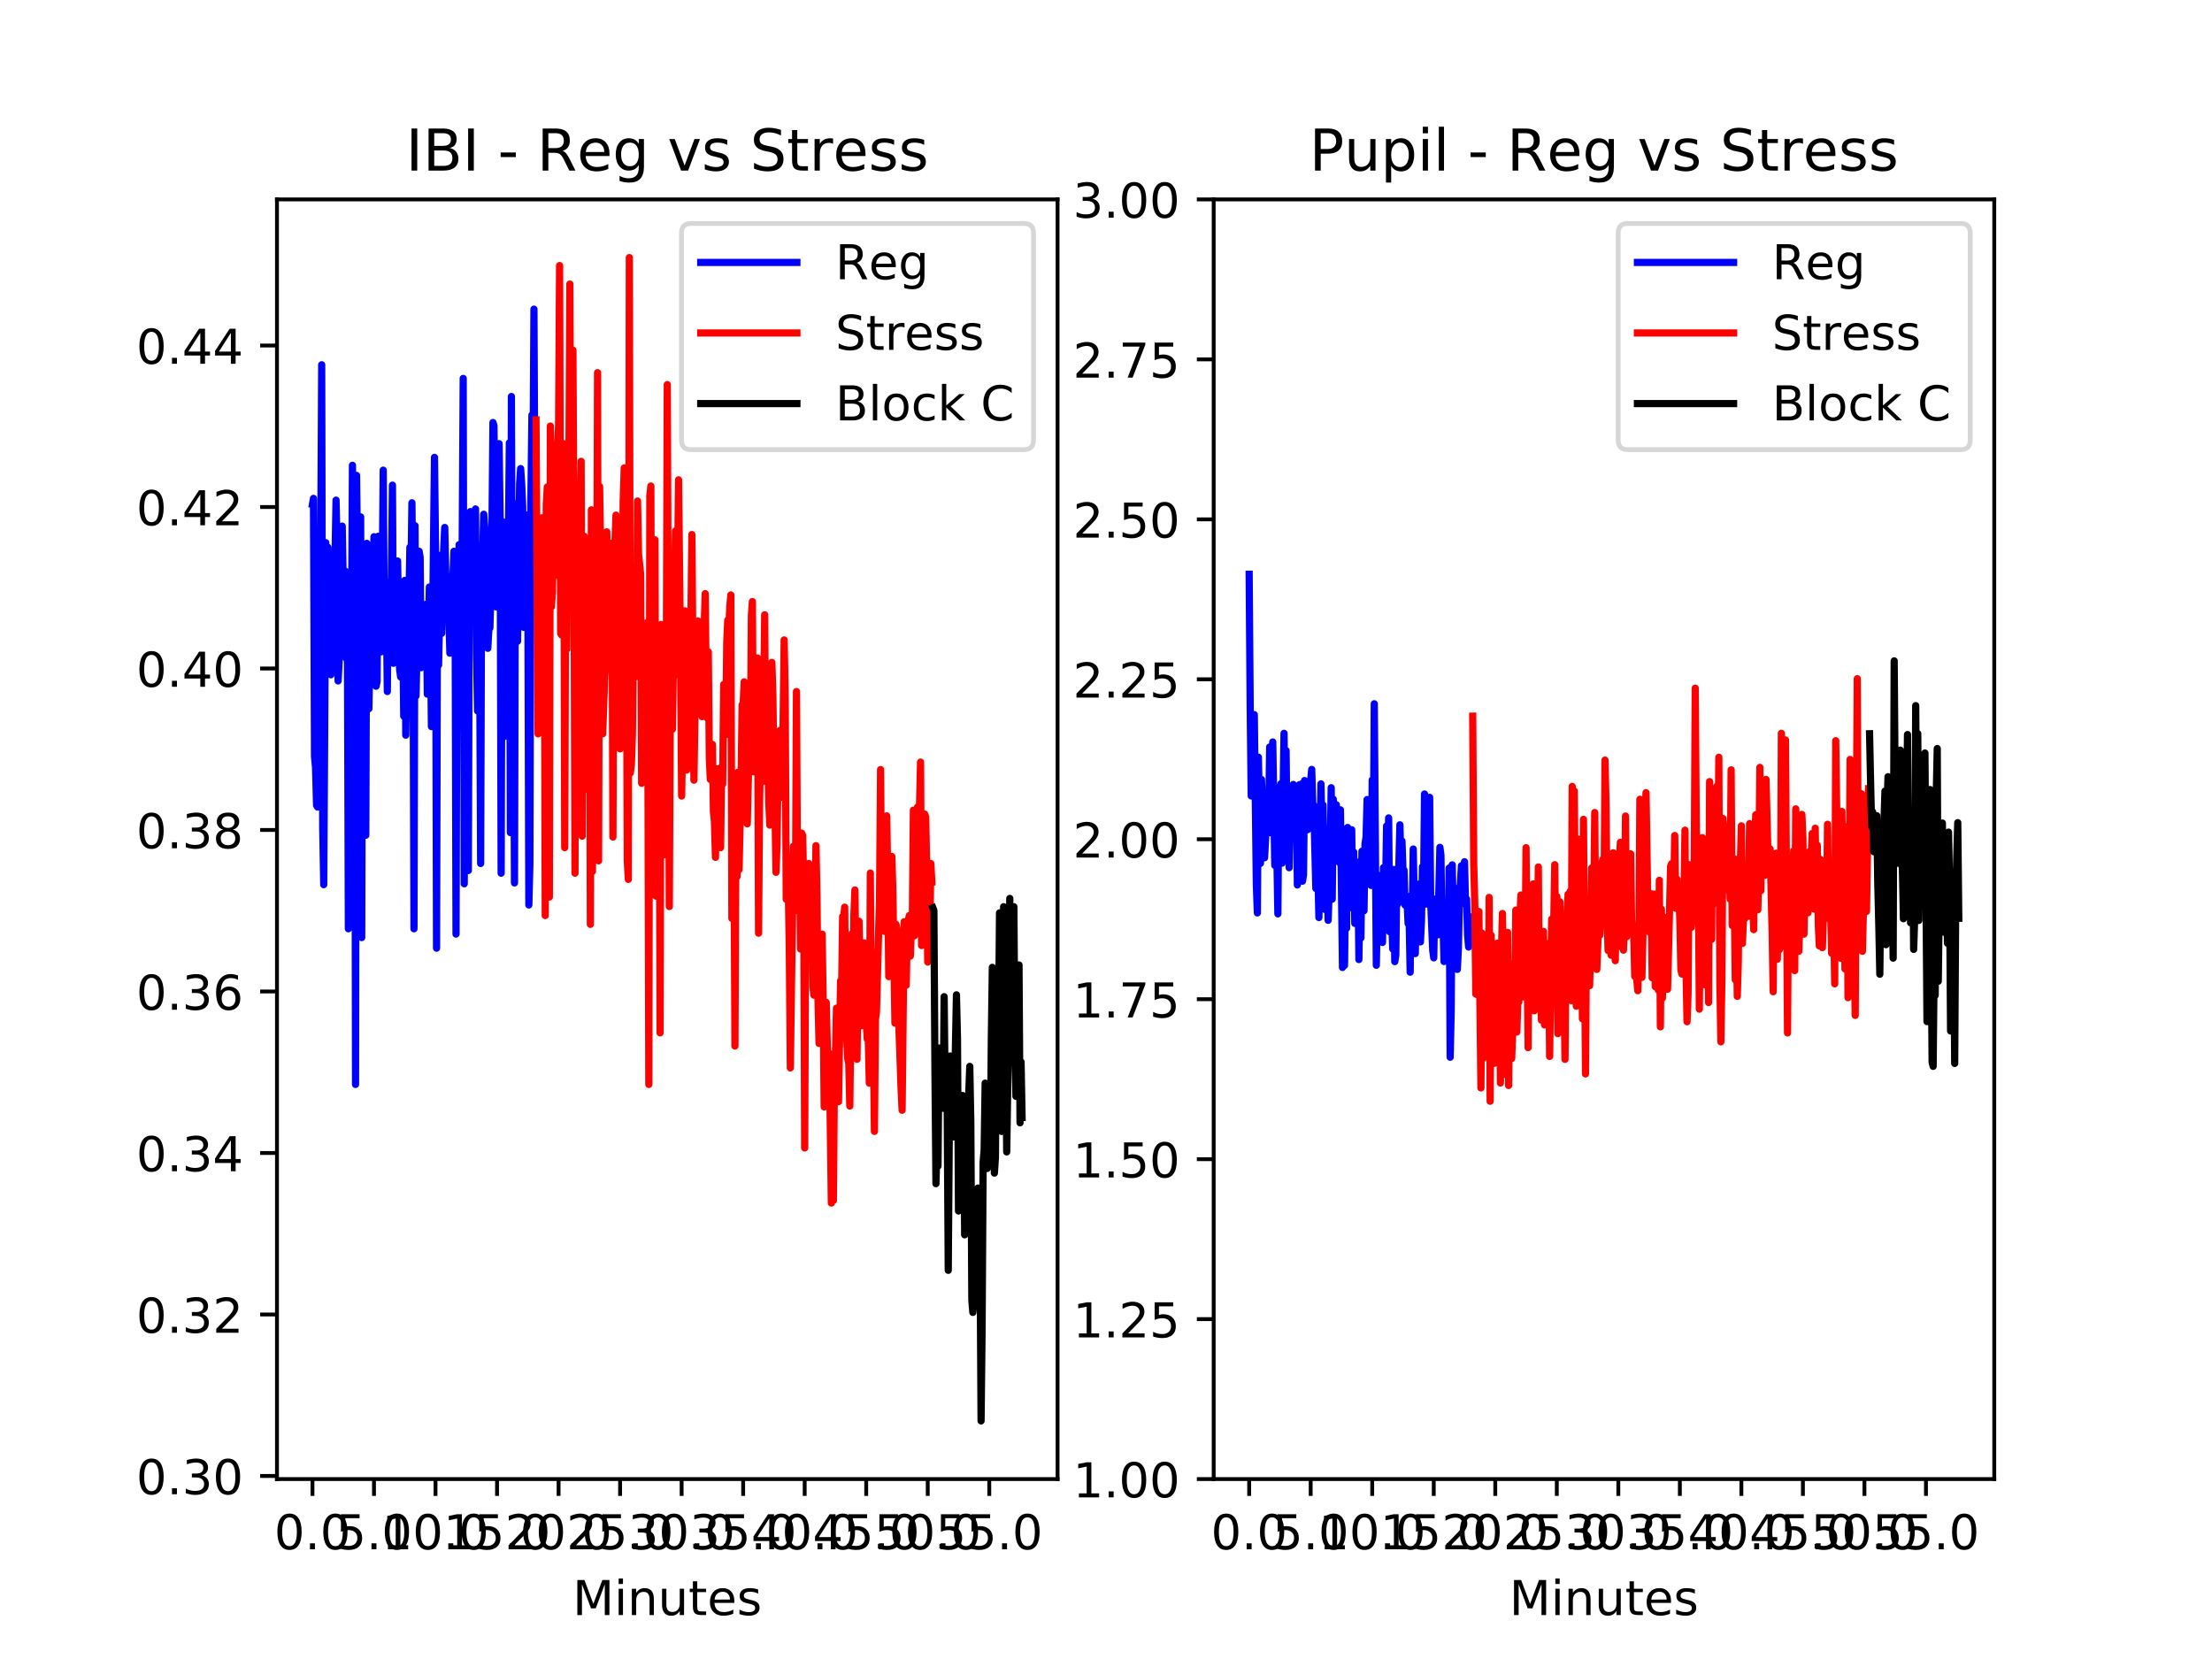 <?xml version="1.0" encoding="utf-8" standalone="no"?>
<!DOCTYPE svg PUBLIC "-//W3C//DTD SVG 1.1//EN"
  "http://www.w3.org/Graphics/SVG/1.1/DTD/svg11.dtd">
<!-- Created with matplotlib (http://matplotlib.org/) -->
<svg height="345pt" version="1.1" viewBox="0 0 460 345" width="460pt" xmlns="http://www.w3.org/2000/svg" xmlns:xlink="http://www.w3.org/1999/xlink">
 <defs>
  <style type="text/css">
*{stroke-linecap:butt;stroke-linejoin:round;}
  </style>
 </defs>
 <g id="figure_1">
  <g id="patch_1">
   <path d="M 0 345.6 
L 460.8 345.6 
L 460.8 0 
L 0 0 
z
" style="fill:#ffffff;"/>
  </g>
  <g id="axes_1">
   <g id="patch_2">
    <path d="M 57.6 307.584 
L 219.927 307.584 
L 219.927 41.472 
L 57.6 41.472 
z
" style="fill:#ffffff;"/>
   </g>
   <g id="matplotlib.axis_1">
    <g id="xtick_1">
     <g id="line2d_1">
      <defs>
       <path d="M 0 0 
L 0 3.5 
" id="m4a45f827b3" style="stroke:#000000;stroke-width:0.8;"/>
      </defs>
      <g>
       <use style="stroke:#000000;stroke-width:0.8;" x="64.979" xlink:href="#m4a45f827b3" y="307.584"/>
      </g>
     </g>
     <g id="text_1">
      <!-- 0.0 -->
      <defs>
       <path d="M 31.781 66.406 
Q 24.172 66.406 20.328 58.906 
Q 16.5 51.422 16.5 36.375 
Q 16.5 21.391 20.328 13.891 
Q 24.172 6.391 31.781 6.391 
Q 39.453 6.391 43.281 13.891 
Q 47.125 21.391 47.125 36.375 
Q 47.125 51.422 43.281 58.906 
Q 39.453 66.406 31.781 66.406 
z
M 31.781 74.219 
Q 44.047 74.219 50.516 64.516 
Q 56.984 54.828 56.984 36.375 
Q 56.984 17.969 50.516 8.266 
Q 44.047 -1.422 31.781 -1.422 
Q 19.531 -1.422 13.062 8.266 
Q 6.594 17.969 6.594 36.375 
Q 6.594 54.828 13.062 64.516 
Q 19.531 74.219 31.781 74.219 
z
" id="DejaVuSans-30"/>
       <path d="M 10.688 12.406 
L 21 12.406 
L 21 0 
L 10.688 0 
z
" id="DejaVuSans-2e"/>
      </defs>
      <g transform="translate(57.027 322.182)scale(0.1 -0.1)">
       <use xlink:href="#DejaVuSans-30"/>
       <use x="63.623" xlink:href="#DejaVuSans-2e"/>
       <use x="95.41" xlink:href="#DejaVuSans-30"/>
      </g>
     </g>
    </g>
    <g id="xtick_2">
     <g id="line2d_2">
      <g>
       <use style="stroke:#000000;stroke-width:0.8;" x="77.774" xlink:href="#m4a45f827b3" y="307.584"/>
      </g>
     </g>
     <g id="text_2">
      <!-- 5.0 -->
      <defs>
       <path d="M 10.797 72.906 
L 49.516 72.906 
L 49.516 64.594 
L 19.828 64.594 
L 19.828 46.734 
Q 21.969 47.469 24.109 47.828 
Q 26.266 48.188 28.422 48.188 
Q 40.625 48.188 47.75 41.5 
Q 54.891 34.812 54.891 23.391 
Q 54.891 11.625 47.562 5.094 
Q 40.234 -1.422 26.906 -1.422 
Q 22.312 -1.422 17.547 -0.641 
Q 12.797 0.141 7.719 1.703 
L 7.719 11.625 
Q 12.109 9.234 16.797 8.062 
Q 21.484 6.891 26.703 6.891 
Q 35.156 6.891 40.078 11.328 
Q 45.016 15.766 45.016 23.391 
Q 45.016 31 40.078 35.438 
Q 35.156 39.891 26.703 39.891 
Q 22.75 39.891 18.812 39.016 
Q 14.891 38.141 10.797 36.281 
z
" id="DejaVuSans-35"/>
      </defs>
      <g transform="translate(69.822 322.182)scale(0.1 -0.1)">
       <use xlink:href="#DejaVuSans-35"/>
       <use x="63.623" xlink:href="#DejaVuSans-2e"/>
       <use x="95.41" xlink:href="#DejaVuSans-30"/>
      </g>
     </g>
    </g>
    <g id="xtick_3">
     <g id="line2d_3">
      <g>
       <use style="stroke:#000000;stroke-width:0.8;" x="90.569" xlink:href="#m4a45f827b3" y="307.584"/>
      </g>
     </g>
     <g id="text_3">
      <!-- 10.0 -->
      <defs>
       <path d="M 12.406 8.297 
L 28.516 8.297 
L 28.516 63.922 
L 10.984 60.406 
L 10.984 69.391 
L 28.422 72.906 
L 38.281 72.906 
L 38.281 8.297 
L 54.391 8.297 
L 54.391 0 
L 12.406 0 
z
" id="DejaVuSans-31"/>
      </defs>
      <g transform="translate(79.436 322.182)scale(0.1 -0.1)">
       <use xlink:href="#DejaVuSans-31"/>
       <use x="63.623" xlink:href="#DejaVuSans-30"/>
       <use x="127.246" xlink:href="#DejaVuSans-2e"/>
       <use x="159.033" xlink:href="#DejaVuSans-30"/>
      </g>
     </g>
    </g>
    <g id="xtick_4">
     <g id="line2d_4">
      <g>
       <use style="stroke:#000000;stroke-width:0.8;" x="103.364" xlink:href="#m4a45f827b3" y="307.584"/>
      </g>
     </g>
     <g id="text_4">
      <!-- 15.0 -->
      <g transform="translate(92.231 322.182)scale(0.1 -0.1)">
       <use xlink:href="#DejaVuSans-31"/>
       <use x="63.623" xlink:href="#DejaVuSans-35"/>
       <use x="127.246" xlink:href="#DejaVuSans-2e"/>
       <use x="159.033" xlink:href="#DejaVuSans-30"/>
      </g>
     </g>
    </g>
    <g id="xtick_5">
     <g id="line2d_5">
      <g>
       <use style="stroke:#000000;stroke-width:0.8;" x="116.159" xlink:href="#m4a45f827b3" y="307.584"/>
      </g>
     </g>
     <g id="text_5">
      <!-- 20.0 -->
      <defs>
       <path d="M 19.188 8.297 
L 53.609 8.297 
L 53.609 0 
L 7.328 0 
L 7.328 8.297 
Q 12.938 14.109 22.625 23.891 
Q 32.328 33.688 34.812 36.531 
Q 39.547 41.844 41.422 45.531 
Q 43.312 49.219 43.312 52.781 
Q 43.312 58.594 39.234 62.25 
Q 35.156 65.922 28.609 65.922 
Q 23.969 65.922 18.812 64.312 
Q 13.672 62.703 7.812 59.422 
L 7.812 69.391 
Q 13.766 71.781 18.938 73 
Q 24.125 74.219 28.422 74.219 
Q 39.75 74.219 46.484 68.547 
Q 53.219 62.891 53.219 53.422 
Q 53.219 48.922 51.531 44.891 
Q 49.859 40.875 45.406 35.406 
Q 44.188 33.984 37.641 27.219 
Q 31.109 20.453 19.188 8.297 
z
" id="DejaVuSans-32"/>
      </defs>
      <g transform="translate(105.026 322.182)scale(0.1 -0.1)">
       <use xlink:href="#DejaVuSans-32"/>
       <use x="63.623" xlink:href="#DejaVuSans-30"/>
       <use x="127.246" xlink:href="#DejaVuSans-2e"/>
       <use x="159.033" xlink:href="#DejaVuSans-30"/>
      </g>
     </g>
    </g>
    <g id="xtick_6">
     <g id="line2d_6">
      <g>
       <use style="stroke:#000000;stroke-width:0.8;" x="128.954" xlink:href="#m4a45f827b3" y="307.584"/>
      </g>
     </g>
     <g id="text_6">
      <!-- 25.0 -->
      <g transform="translate(117.821 322.182)scale(0.1 -0.1)">
       <use xlink:href="#DejaVuSans-32"/>
       <use x="63.623" xlink:href="#DejaVuSans-35"/>
       <use x="127.246" xlink:href="#DejaVuSans-2e"/>
       <use x="159.033" xlink:href="#DejaVuSans-30"/>
      </g>
     </g>
    </g>
    <g id="xtick_7">
     <g id="line2d_7">
      <g>
       <use style="stroke:#000000;stroke-width:0.8;" x="141.749" xlink:href="#m4a45f827b3" y="307.584"/>
      </g>
     </g>
     <g id="text_7">
      <!-- 30.0 -->
      <defs>
       <path d="M 40.578 39.312 
Q 47.656 37.797 51.625 33 
Q 55.609 28.219 55.609 21.188 
Q 55.609 10.406 48.188 4.484 
Q 40.766 -1.422 27.094 -1.422 
Q 22.516 -1.422 17.656 -0.516 
Q 12.797 0.391 7.625 2.203 
L 7.625 11.719 
Q 11.719 9.328 16.594 8.109 
Q 21.484 6.891 26.812 6.891 
Q 36.078 6.891 40.938 10.547 
Q 45.797 14.203 45.797 21.188 
Q 45.797 27.641 41.281 31.266 
Q 36.766 34.906 28.719 34.906 
L 20.219 34.906 
L 20.219 43.016 
L 29.109 43.016 
Q 36.375 43.016 40.234 45.922 
Q 44.094 48.828 44.094 54.297 
Q 44.094 59.906 40.109 62.906 
Q 36.141 65.922 28.719 65.922 
Q 24.656 65.922 20.016 65.031 
Q 15.375 64.156 9.812 62.312 
L 9.812 71.094 
Q 15.438 72.656 20.344 73.438 
Q 25.25 74.219 29.594 74.219 
Q 40.828 74.219 47.359 69.109 
Q 53.906 64.016 53.906 55.328 
Q 53.906 49.266 50.438 45.094 
Q 46.969 40.922 40.578 39.312 
z
" id="DejaVuSans-33"/>
      </defs>
      <g transform="translate(130.616 322.182)scale(0.1 -0.1)">
       <use xlink:href="#DejaVuSans-33"/>
       <use x="63.623" xlink:href="#DejaVuSans-30"/>
       <use x="127.246" xlink:href="#DejaVuSans-2e"/>
       <use x="159.033" xlink:href="#DejaVuSans-30"/>
      </g>
     </g>
    </g>
    <g id="xtick_8">
     <g id="line2d_8">
      <g>
       <use style="stroke:#000000;stroke-width:0.8;" x="154.544" xlink:href="#m4a45f827b3" y="307.584"/>
      </g>
     </g>
     <g id="text_8">
      <!-- 35.0 -->
      <g transform="translate(143.411 322.182)scale(0.1 -0.1)">
       <use xlink:href="#DejaVuSans-33"/>
       <use x="63.623" xlink:href="#DejaVuSans-35"/>
       <use x="127.246" xlink:href="#DejaVuSans-2e"/>
       <use x="159.033" xlink:href="#DejaVuSans-30"/>
      </g>
     </g>
    </g>
    <g id="xtick_9">
     <g id="line2d_9">
      <g>
       <use style="stroke:#000000;stroke-width:0.8;" x="167.339" xlink:href="#m4a45f827b3" y="307.584"/>
      </g>
     </g>
     <g id="text_9">
      <!-- 40.0 -->
      <defs>
       <path d="M 37.797 64.312 
L 12.891 25.391 
L 37.797 25.391 
z
M 35.203 72.906 
L 47.609 72.906 
L 47.609 25.391 
L 58.016 25.391 
L 58.016 17.188 
L 47.609 17.188 
L 47.609 0 
L 37.797 0 
L 37.797 17.188 
L 4.891 17.188 
L 4.891 26.703 
z
" id="DejaVuSans-34"/>
      </defs>
      <g transform="translate(156.207 322.182)scale(0.1 -0.1)">
       <use xlink:href="#DejaVuSans-34"/>
       <use x="63.623" xlink:href="#DejaVuSans-30"/>
       <use x="127.246" xlink:href="#DejaVuSans-2e"/>
       <use x="159.033" xlink:href="#DejaVuSans-30"/>
      </g>
     </g>
    </g>
    <g id="xtick_10">
     <g id="line2d_10">
      <g>
       <use style="stroke:#000000;stroke-width:0.8;" x="180.134" xlink:href="#m4a45f827b3" y="307.584"/>
      </g>
     </g>
     <g id="text_10">
      <!-- 45.0 -->
      <g transform="translate(169.002 322.182)scale(0.1 -0.1)">
       <use xlink:href="#DejaVuSans-34"/>
       <use x="63.623" xlink:href="#DejaVuSans-35"/>
       <use x="127.246" xlink:href="#DejaVuSans-2e"/>
       <use x="159.033" xlink:href="#DejaVuSans-30"/>
      </g>
     </g>
    </g>
    <g id="xtick_11">
     <g id="line2d_11">
      <g>
       <use style="stroke:#000000;stroke-width:0.8;" x="192.93" xlink:href="#m4a45f827b3" y="307.584"/>
      </g>
     </g>
     <g id="text_11">
      <!-- 50.0 -->
      <g transform="translate(181.797 322.182)scale(0.1 -0.1)">
       <use xlink:href="#DejaVuSans-35"/>
       <use x="63.623" xlink:href="#DejaVuSans-30"/>
       <use x="127.246" xlink:href="#DejaVuSans-2e"/>
       <use x="159.033" xlink:href="#DejaVuSans-30"/>
      </g>
     </g>
    </g>
    <g id="xtick_12">
     <g id="line2d_12">
      <g>
       <use style="stroke:#000000;stroke-width:0.8;" x="205.725" xlink:href="#m4a45f827b3" y="307.584"/>
      </g>
     </g>
     <g id="text_12">
      <!-- 55.0 -->
      <g transform="translate(194.592 322.182)scale(0.1 -0.1)">
       <use xlink:href="#DejaVuSans-35"/>
       <use x="63.623" xlink:href="#DejaVuSans-35"/>
       <use x="127.246" xlink:href="#DejaVuSans-2e"/>
       <use x="159.033" xlink:href="#DejaVuSans-30"/>
      </g>
     </g>
    </g>
    <g id="text_13">
     <!-- Minutes -->
     <defs>
      <path d="M 9.812 72.906 
L 24.516 72.906 
L 43.109 23.297 
L 61.812 72.906 
L 76.516 72.906 
L 76.516 0 
L 66.891 0 
L 66.891 64.016 
L 48.094 14.016 
L 38.188 14.016 
L 19.391 64.016 
L 19.391 0 
L 9.812 0 
z
" id="DejaVuSans-4d"/>
      <path d="M 9.422 54.688 
L 18.406 54.688 
L 18.406 0 
L 9.422 0 
z
M 9.422 75.984 
L 18.406 75.984 
L 18.406 64.594 
L 9.422 64.594 
z
" id="DejaVuSans-69"/>
      <path d="M 54.891 33.016 
L 54.891 0 
L 45.906 0 
L 45.906 32.719 
Q 45.906 40.484 42.875 44.328 
Q 39.844 48.188 33.797 48.188 
Q 26.516 48.188 22.312 43.547 
Q 18.109 38.922 18.109 30.906 
L 18.109 0 
L 9.078 0 
L 9.078 54.688 
L 18.109 54.688 
L 18.109 46.188 
Q 21.344 51.125 25.703 53.562 
Q 30.078 56 35.797 56 
Q 45.219 56 50.047 50.172 
Q 54.891 44.344 54.891 33.016 
z
" id="DejaVuSans-6e"/>
      <path d="M 8.5 21.578 
L 8.5 54.688 
L 17.484 54.688 
L 17.484 21.922 
Q 17.484 14.156 20.5 10.266 
Q 23.531 6.391 29.594 6.391 
Q 36.859 6.391 41.078 11.031 
Q 45.312 15.672 45.312 23.688 
L 45.312 54.688 
L 54.297 54.688 
L 54.297 0 
L 45.312 0 
L 45.312 8.406 
Q 42.047 3.422 37.719 1 
Q 33.406 -1.422 27.688 -1.422 
Q 18.266 -1.422 13.375 4.438 
Q 8.5 10.297 8.5 21.578 
z
M 31.109 56 
z
" id="DejaVuSans-75"/>
      <path d="M 18.312 70.219 
L 18.312 54.688 
L 36.812 54.688 
L 36.812 47.703 
L 18.312 47.703 
L 18.312 18.016 
Q 18.312 11.328 20.141 9.422 
Q 21.969 7.516 27.594 7.516 
L 36.812 7.516 
L 36.812 0 
L 27.594 0 
Q 17.188 0 13.234 3.875 
Q 9.281 7.766 9.281 18.016 
L 9.281 47.703 
L 2.688 47.703 
L 2.688 54.688 
L 9.281 54.688 
L 9.281 70.219 
z
" id="DejaVuSans-74"/>
      <path d="M 56.203 29.594 
L 56.203 25.203 
L 14.891 25.203 
Q 15.484 15.922 20.484 11.062 
Q 25.484 6.203 34.422 6.203 
Q 39.594 6.203 44.453 7.469 
Q 49.312 8.734 54.109 11.281 
L 54.109 2.781 
Q 49.266 0.734 44.188 -0.344 
Q 39.109 -1.422 33.891 -1.422 
Q 20.797 -1.422 13.156 6.188 
Q 5.516 13.812 5.516 26.812 
Q 5.516 40.234 12.766 48.109 
Q 20.016 56 32.328 56 
Q 43.359 56 49.781 48.891 
Q 56.203 41.797 56.203 29.594 
z
M 47.219 32.234 
Q 47.125 39.594 43.094 43.984 
Q 39.062 48.391 32.422 48.391 
Q 24.906 48.391 20.391 44.141 
Q 15.875 39.891 15.188 32.172 
z
" id="DejaVuSans-65"/>
      <path d="M 44.281 53.078 
L 44.281 44.578 
Q 40.484 46.531 36.375 47.5 
Q 32.281 48.484 27.875 48.484 
Q 21.188 48.484 17.844 46.438 
Q 14.5 44.391 14.5 40.281 
Q 14.5 37.156 16.891 35.375 
Q 19.281 33.594 26.516 31.984 
L 29.594 31.297 
Q 39.156 29.25 43.188 25.516 
Q 47.219 21.781 47.219 15.094 
Q 47.219 7.469 41.188 3.016 
Q 35.156 -1.422 24.609 -1.422 
Q 20.219 -1.422 15.453 -0.562 
Q 10.688 0.297 5.422 2 
L 5.422 11.281 
Q 10.406 8.688 15.234 7.391 
Q 20.062 6.109 24.812 6.109 
Q 31.156 6.109 34.562 8.281 
Q 37.984 10.453 37.984 14.406 
Q 37.984 18.062 35.516 20.016 
Q 33.062 21.969 24.703 23.781 
L 21.578 24.516 
Q 13.234 26.266 9.516 29.906 
Q 5.812 33.547 5.812 39.891 
Q 5.812 47.609 11.281 51.797 
Q 16.75 56 26.812 56 
Q 31.781 56 36.172 55.266 
Q 40.578 54.547 44.281 53.078 
z
" id="DejaVuSans-73"/>
     </defs>
     <g transform="translate(119.082 335.861)scale(0.1 -0.1)">
      <use xlink:href="#DejaVuSans-4d"/>
      <use x="86.279" xlink:href="#DejaVuSans-69"/>
      <use x="114.062" xlink:href="#DejaVuSans-6e"/>
      <use x="177.441" xlink:href="#DejaVuSans-75"/>
      <use x="240.82" xlink:href="#DejaVuSans-74"/>
      <use x="280.029" xlink:href="#DejaVuSans-65"/>
      <use x="341.553" xlink:href="#DejaVuSans-73"/>
     </g>
    </g>
   </g>
   <g id="matplotlib.axis_2">
    <g id="ytick_1">
     <g id="line2d_13">
      <defs>
       <path d="M 0 0 
L -3.5 0 
" id="mf97413bb51" style="stroke:#000000;stroke-width:0.8;"/>
      </defs>
      <g>
       <use style="stroke:#000000;stroke-width:0.8;" x="57.6" xlink:href="#mf97413bb51" y="306.936"/>
      </g>
     </g>
     <g id="text_14">
      <!-- 0.30 -->
      <g transform="translate(28.334 310.735)scale(0.1 -0.1)">
       <use xlink:href="#DejaVuSans-30"/>
       <use x="63.623" xlink:href="#DejaVuSans-2e"/>
       <use x="95.41" xlink:href="#DejaVuSans-33"/>
       <use x="159.033" xlink:href="#DejaVuSans-30"/>
      </g>
     </g>
    </g>
    <g id="ytick_2">
     <g id="line2d_14">
      <g>
       <use style="stroke:#000000;stroke-width:0.8;" x="57.6" xlink:href="#mf97413bb51" y="273.353"/>
      </g>
     </g>
     <g id="text_15">
      <!-- 0.32 -->
      <g transform="translate(28.334 277.152)scale(0.1 -0.1)">
       <use xlink:href="#DejaVuSans-30"/>
       <use x="63.623" xlink:href="#DejaVuSans-2e"/>
       <use x="95.41" xlink:href="#DejaVuSans-33"/>
       <use x="159.033" xlink:href="#DejaVuSans-32"/>
      </g>
     </g>
    </g>
    <g id="ytick_3">
     <g id="line2d_15">
      <g>
       <use style="stroke:#000000;stroke-width:0.8;" x="57.6" xlink:href="#mf97413bb51" y="239.769"/>
      </g>
     </g>
     <g id="text_16">
      <!-- 0.34 -->
      <g transform="translate(28.334 243.568)scale(0.1 -0.1)">
       <use xlink:href="#DejaVuSans-30"/>
       <use x="63.623" xlink:href="#DejaVuSans-2e"/>
       <use x="95.41" xlink:href="#DejaVuSans-33"/>
       <use x="159.033" xlink:href="#DejaVuSans-34"/>
      </g>
     </g>
    </g>
    <g id="ytick_4">
     <g id="line2d_16">
      <g>
       <use style="stroke:#000000;stroke-width:0.8;" x="57.6" xlink:href="#mf97413bb51" y="206.185"/>
      </g>
     </g>
     <g id="text_17">
      <!-- 0.36 -->
      <defs>
       <path d="M 33.016 40.375 
Q 26.375 40.375 22.484 35.828 
Q 18.609 31.297 18.609 23.391 
Q 18.609 15.531 22.484 10.953 
Q 26.375 6.391 33.016 6.391 
Q 39.656 6.391 43.531 10.953 
Q 47.406 15.531 47.406 23.391 
Q 47.406 31.297 43.531 35.828 
Q 39.656 40.375 33.016 40.375 
z
M 52.594 71.297 
L 52.594 62.312 
Q 48.875 64.062 45.094 64.984 
Q 41.312 65.922 37.594 65.922 
Q 27.828 65.922 22.672 59.328 
Q 17.531 52.734 16.797 39.406 
Q 19.672 43.656 24.016 45.922 
Q 28.375 48.188 33.594 48.188 
Q 44.578 48.188 50.953 41.516 
Q 57.328 34.859 57.328 23.391 
Q 57.328 12.156 50.688 5.359 
Q 44.047 -1.422 33.016 -1.422 
Q 20.359 -1.422 13.672 8.266 
Q 6.984 17.969 6.984 36.375 
Q 6.984 53.656 15.188 63.938 
Q 23.391 74.219 37.203 74.219 
Q 40.922 74.219 44.703 73.484 
Q 48.484 72.75 52.594 71.297 
z
" id="DejaVuSans-36"/>
      </defs>
      <g transform="translate(28.334 209.984)scale(0.1 -0.1)">
       <use xlink:href="#DejaVuSans-30"/>
       <use x="63.623" xlink:href="#DejaVuSans-2e"/>
       <use x="95.41" xlink:href="#DejaVuSans-33"/>
       <use x="159.033" xlink:href="#DejaVuSans-36"/>
      </g>
     </g>
    </g>
    <g id="ytick_5">
     <g id="line2d_17">
      <g>
       <use style="stroke:#000000;stroke-width:0.8;" x="57.6" xlink:href="#mf97413bb51" y="172.601"/>
      </g>
     </g>
     <g id="text_18">
      <!-- 0.38 -->
      <defs>
       <path d="M 31.781 34.625 
Q 24.75 34.625 20.719 30.859 
Q 16.703 27.094 16.703 20.516 
Q 16.703 13.922 20.719 10.156 
Q 24.75 6.391 31.781 6.391 
Q 38.812 6.391 42.859 10.172 
Q 46.922 13.969 46.922 20.516 
Q 46.922 27.094 42.891 30.859 
Q 38.875 34.625 31.781 34.625 
z
M 21.922 38.812 
Q 15.578 40.375 12.031 44.719 
Q 8.5 49.078 8.5 55.328 
Q 8.5 64.062 14.719 69.141 
Q 20.953 74.219 31.781 74.219 
Q 42.672 74.219 48.875 69.141 
Q 55.078 64.062 55.078 55.328 
Q 55.078 49.078 51.531 44.719 
Q 48 40.375 41.703 38.812 
Q 48.828 37.156 52.797 32.312 
Q 56.781 27.484 56.781 20.516 
Q 56.781 9.906 50.312 4.234 
Q 43.844 -1.422 31.781 -1.422 
Q 19.734 -1.422 13.25 4.234 
Q 6.781 9.906 6.781 20.516 
Q 6.781 27.484 10.781 32.312 
Q 14.797 37.156 21.922 38.812 
z
M 18.312 54.391 
Q 18.312 48.734 21.844 45.562 
Q 25.391 42.391 31.781 42.391 
Q 38.141 42.391 41.719 45.562 
Q 45.312 48.734 45.312 54.391 
Q 45.312 60.062 41.719 63.234 
Q 38.141 66.406 31.781 66.406 
Q 25.391 66.406 21.844 63.234 
Q 18.312 60.062 18.312 54.391 
z
" id="DejaVuSans-38"/>
      </defs>
      <g transform="translate(28.334 176.401)scale(0.1 -0.1)">
       <use xlink:href="#DejaVuSans-30"/>
       <use x="63.623" xlink:href="#DejaVuSans-2e"/>
       <use x="95.41" xlink:href="#DejaVuSans-33"/>
       <use x="159.033" xlink:href="#DejaVuSans-38"/>
      </g>
     </g>
    </g>
    <g id="ytick_6">
     <g id="line2d_18">
      <g>
       <use style="stroke:#000000;stroke-width:0.8;" x="57.6" xlink:href="#mf97413bb51" y="139.018"/>
      </g>
     </g>
     <g id="text_19">
      <!-- 0.40 -->
      <g transform="translate(28.334 142.817)scale(0.1 -0.1)">
       <use xlink:href="#DejaVuSans-30"/>
       <use x="63.623" xlink:href="#DejaVuSans-2e"/>
       <use x="95.41" xlink:href="#DejaVuSans-34"/>
       <use x="159.033" xlink:href="#DejaVuSans-30"/>
      </g>
     </g>
    </g>
    <g id="ytick_7">
     <g id="line2d_19">
      <g>
       <use style="stroke:#000000;stroke-width:0.8;" x="57.6" xlink:href="#mf97413bb51" y="105.434"/>
      </g>
     </g>
     <g id="text_20">
      <!-- 0.42 -->
      <g transform="translate(28.334 109.233)scale(0.1 -0.1)">
       <use xlink:href="#DejaVuSans-30"/>
       <use x="63.623" xlink:href="#DejaVuSans-2e"/>
       <use x="95.41" xlink:href="#DejaVuSans-34"/>
       <use x="159.033" xlink:href="#DejaVuSans-32"/>
      </g>
     </g>
    </g>
    <g id="ytick_8">
     <g id="line2d_20">
      <g>
       <use style="stroke:#000000;stroke-width:0.8;" x="57.6" xlink:href="#mf97413bb51" y="71.85"/>
      </g>
     </g>
     <g id="text_21">
      <!-- 0.44 -->
      <g transform="translate(28.334 75.65)scale(0.1 -0.1)">
       <use xlink:href="#DejaVuSans-30"/>
       <use x="63.623" xlink:href="#DejaVuSans-2e"/>
       <use x="95.41" xlink:href="#DejaVuSans-34"/>
       <use x="159.033" xlink:href="#DejaVuSans-34"/>
      </g>
     </g>
    </g>
   </g>
   <g id="line2d_21">
    <path clip-path="url(#pb25529f7b0)" d="M 64.979 104.877 
L 65.192 103.639 
L 65.405 157.379 
L 65.618 159.58 
L 65.832 167.467 
L 66.045 167.833 
L 66.258 137.204 
L 66.685 116.111 
L 66.898 75.853 
L 67.111 172.144 
L 67.324 183.974 
L 67.751 112.856 
L 67.964 131.426 
L 68.177 113.819 
L 68.391 120.422 
L 68.604 120.146 
L 68.817 140.322 
L 69.457 118.221 
L 69.67 115.928 
L 69.883 104.006 
L 70.097 113.544 
L 70.31 141.606 
L 70.736 133.352 
L 70.95 130.051 
L 71.163 109.417 
L 71.376 121.247 
L 71.803 118.771 
L 72.016 136.929 
L 72.229 126.199 
L 72.442 193.144 
L 72.656 132.252 
L 72.869 139.221 
L 73.082 132.939 
L 73.295 96.761 
L 73.509 121.109 
L 73.722 103.089 
L 73.935 225.516 
L 74.148 98.871 
L 74.362 115.745 
L 74.575 113.727 
L 74.788 122.347 
L 75.001 107.491 
L 75.215 194.978 
L 75.428 121.614 
L 75.641 123.448 
L 75.854 119.963 
L 76.068 173.703 
L 76.281 112.993 
L 76.707 147.383 
L 77.134 125.649 
L 77.347 139.955 
L 77.56 120.513 
L 77.774 111.618 
L 77.987 118.863 
L 78.2 142.706 
L 78.413 141.743 
L 78.627 111.526 
L 78.84 129.5 
L 79.053 125.465 
L 79.266 135.553 
L 79.48 120.697 
L 79.693 97.77 
L 79.906 128.4 
L 80.119 135.186 
L 80.333 125.099 
L 80.546 143.807 
L 80.759 122.898 
L 80.972 120.972 
L 81.186 136.653 
L 81.612 100.888 
L 81.825 137.937 
L 82.039 135.553 
L 82.252 127.299 
L 82.465 130.326 
L 82.678 116.662 
L 83.105 139.221 
L 83.318 140.78 
L 83.531 125.374 
L 83.745 131.335 
L 83.958 148.942 
L 84.171 120.697 
L 84.384 152.885 
L 84.598 139.68 
L 84.811 138.488 
L 85.237 113.819 
L 85.451 119.596 
L 85.664 104.556 
L 85.877 127.575 
L 86.09 193.144 
L 86.304 109.325 
L 86.517 144.724 
L 87.157 114.644 
L 87.37 115.928 
L 87.583 138.854 
L 88.01 136.47 
L 88.223 126.474 
L 88.436 131.518 
L 88.649 125.649 
L 88.863 144.357 
L 89.289 122.072 
L 89.502 131.151 
L 89.716 151.097 
L 90.355 95.111 
L 90.569 113.819 
L 90.782 197.179 
L 90.995 115.378 
L 91.208 138.304 
L 91.422 127.666 
L 91.635 131.014 
L 91.848 131.701 
L 92.061 118.496 
L 92.488 109.692 
L 92.701 119.321 
L 92.914 120.33 
L 93.128 128.95 
L 93.341 128.125 
L 93.554 135.828 
L 93.768 122.622 
L 93.981 131.518 
L 94.194 119.871 
L 94.407 114.644 
L 94.621 118.129 
L 94.834 194.245 
L 95.047 128.4 
L 95.26 130.968 
L 95.474 113.269 
L 95.687 117.212 
L 95.9 114.094 
L 96.113 114.094 
L 96.327 78.695 
L 96.54 183.79 
L 96.753 134.819 
L 97.18 145.274 
L 97.393 181.039 
L 97.606 113.819 
L 97.819 106.391 
L 98.033 122.531 
L 98.246 121.522 
L 98.459 123.081 
L 98.886 105.84 
L 99.099 136.103 
L 99.312 147.842 
L 99.525 138.488 
L 99.739 134.269 
L 99.952 179.572 
L 100.165 114.919 
L 100.378 115.378 
L 100.592 106.941 
L 100.805 109.692 
L 101.231 111.343 
L 101.445 134.819 
L 101.658 130.784 
L 101.871 130.601 
L 102.084 123.448 
L 102.298 111.068 
L 102.511 87.866 
L 102.724 88.508 
L 103.151 126.199 
L 103.364 104.373 
L 103.577 109.417 
L 103.79 92.268 
L 104.004 108.041 
L 104.217 181.589 
L 104.43 108.408 
L 104.643 114.277 
L 104.857 153.161 
L 105.496 126.749 
L 105.71 113.91 
L 105.923 92.084 
L 106.136 173.152 
L 106.349 82.455 
L 106.563 140.138 
L 106.776 135.553 
L 106.989 183.607 
L 107.202 104.74 
L 107.416 110.792 
L 107.629 133.352 
L 108.055 100.613 
L 108.269 97.449 
L 108.482 100.521 
L 108.695 105.29 
L 108.908 130.463 
L 109.122 119.046 
L 109.335 122.347 
L 109.548 107.124 
L 109.761 119.78 
L 109.975 188.192 
L 110.188 179.755 
L 110.401 104.465 
L 110.614 86.307 
L 110.828 98.137 
L 111.041 64.298 
L 111.254 111.526 
L 111.254 111.526 
" style="fill:none;stroke:#0000ff;stroke-linecap:square;stroke-width:1.5;"/>
   </g>
   <g id="line2d_22">
    <path clip-path="url(#pb25529f7b0)" d="M 111.467 87.316 
L 111.894 152.61 
L 112.107 136.837 
L 112.32 139.771 
L 112.534 115.194 
L 112.747 107.674 
L 112.96 130.738 
L 113.173 114.094 
L 113.387 190.393 
L 113.6 104.923 
L 113.813 101.255 
L 114.026 116.295 
L 114.24 186.541 
L 114.453 88.6 
L 114.666 126.199 
L 114.879 123.081 
L 115.093 109.967 
L 115.306 110.976 
L 115.519 119.596 
L 115.732 119.376 
L 115.946 92.36 
L 116.159 88.6 
L 116.372 55.219 
L 116.585 131.701 
L 116.799 132.068 
L 117.225 92.268 
L 117.438 176.27 
L 117.652 112.168 
L 117.865 135.003 
L 118.078 92.084 
L 118.291 100.613 
L 118.505 59.07 
L 118.718 112.333 
L 118.931 82.364 
L 119.144 72.826 
L 119.358 112.443 
L 119.571 181.589 
L 119.784 121.614 
L 119.997 131.701 
L 120.211 129.134 
L 120.424 128.767 
L 120.85 95.936 
L 121.064 173.886 
L 121.277 112.993 
L 121.49 111.526 
L 121.703 164.165 
L 122.13 124.365 
L 122.343 145.09 
L 122.556 124.548 
L 122.77 192.227 
L 122.983 106.024 
L 123.196 181.223 
L 123.41 125.924 
L 123.623 136.47 
L 123.836 108.408 
L 124.049 144.494 
L 124.263 77.503 
L 124.476 179.022 
L 124.689 101.163 
L 124.902 114.094 
L 125.116 111.343 
L 125.329 152.61 
L 125.755 140.689 
L 125.969 138.304 
L 126.182 110.609 
L 126.395 117.395 
L 126.608 119.78 
L 126.822 114.277 
L 127.035 116.845 
L 127.248 112.993 
L 127.461 174.069 
L 127.675 115.561 
L 127.888 112.718 
L 128.101 107.124 
L 128.528 137.479 
L 128.741 144.54 
L 128.954 155.728 
L 129.167 136.47 
L 129.381 128.033 
L 129.594 104.327 
L 129.807 97.312 
L 130.02 98.32 
L 130.234 116.845 
L 130.447 179.022 
L 130.66 182.873 
L 130.873 53.568 
L 131.087 160.726 
L 131.3 159.03 
L 131.513 152.61 
L 131.726 132.527 
L 131.94 134.819 
L 132.153 134.04 
L 132.366 140.689 
L 132.579 104.19 
L 132.793 115.378 
L 133.219 119.321 
L 133.432 162.881 
L 133.646 148.942 
L 133.859 161.552 
L 134.072 136.837 
L 134.285 140.689 
L 134.499 129.5 
L 134.712 147.548 
L 134.925 225.516 
L 135.138 103.089 
L 135.352 101.072 
L 135.565 180.122 
L 135.778 136.103 
L 135.991 131.701 
L 136.205 112.26 
L 136.418 186.358 
L 136.631 165.816 
L 136.844 158.113 
L 137.058 143.531 
L 137.271 214.787 
L 137.484 129.867 
L 137.697 154.261 
L 137.911 153.711 
L 138.124 177.738 
L 138.337 148.392 
L 138.55 142.981 
L 138.764 79.979 
L 139.19 188.513 
L 139.403 142.889 
L 139.617 142.156 
L 139.83 151.647 
L 140.47 110.426 
L 140.683 140.23 
L 141.109 99.788 
L 141.536 138.029 
L 141.749 165.541 
L 142.176 141.239 
L 142.389 127.024 
L 142.815 160.13 
L 143.029 143.99 
L 143.242 138.524 
L 143.455 126.933 
L 143.668 130.051 
L 143.882 111.159 
L 144.308 162.239 
L 144.521 148.575 
L 144.735 143.073 
L 144.948 143.531 
L 145.161 129.134 
L 145.374 130.601 
L 145.588 142.706 
L 145.801 133.169 
L 146.014 149.034 
L 146.227 133.627 
L 146.441 130.234 
L 146.654 123.448 
L 146.867 143.649 
L 147.08 149.309 
L 147.294 135.553 
L 147.507 157.7 
L 147.72 162.102 
L 147.933 156.279 
L 148.147 154.811 
L 148.36 168.751 
L 148.573 170.951 
L 148.786 178.288 
L 149 161.231 
L 149.213 159.901 
L 149.426 171.043 
L 149.639 163.065 
L 149.853 176.27 
L 150.066 159.488 
L 150.279 163.065 
L 150.492 142.339 
L 150.706 149.859 
L 150.919 152.794 
L 151.132 133.535 
L 151.345 128.95 
L 151.559 130.968 
L 151.772 126.016 
L 151.985 123.723 
L 152.198 190.989 
L 152.625 173.959 
L 152.838 217.538 
L 153.052 166.733 
L 153.265 182.323 
L 153.478 160.589 
L 153.691 180.856 
L 154.118 161.964 
L 154.331 146.558 
L 154.544 146.283 
L 154.758 141.789 
L 154.971 150.043 
L 155.184 150.96 
L 155.397 171.318 
L 155.824 153.573 
L 156.037 159.213 
L 156.25 128.033 
L 156.464 125.099 
L 156.677 160.497 
L 157.103 138.854 
L 157.317 151.326 
L 157.53 136.837 
L 157.743 194.061 
L 157.956 167.1 
L 158.17 154.628 
L 158.596 150.593 
L 158.809 146.007 
L 159.023 127.85 
L 159.236 162.515 
L 159.449 161.964 
L 159.662 155.178 
L 159.876 166.916 
L 160.089 171.593 
L 160.302 158.25 
L 160.515 137.754 
L 160.729 144.632 
L 160.942 161.414 
L 161.155 167.467 
L 161.368 181.406 
L 161.582 175.72 
L 161.795 160.68 
L 162.008 159.397 
L 162.221 151.877 
L 162.435 163.065 
L 162.648 165.816 
L 163.074 133.077 
L 163.288 145.143 
L 163.501 187 
L 163.714 178.105 
L 163.927 184.524 
L 164.141 197.73 
L 164.354 222.077 
L 164.994 175.995 
L 165.207 189.476 
L 165.42 185.991 
L 165.633 143.807 
L 165.847 184.157 
L 166.06 183.607 
L 166.273 178.655 
L 166.486 197.363 
L 166.7 173.244 
L 166.913 173.703 
L 167.126 183.24 
L 167.339 238.722 
L 167.553 186.358 
L 167.766 198.83 
L 167.979 196.354 
L 168.192 179.572 
L 168.406 197.913 
L 168.619 192.961 
L 168.832 182.873 
L 169.045 205.066 
L 169.259 206.946 
L 169.685 175.858 
L 169.898 186.45 
L 170.112 208.046 
L 170.325 216.988 
L 170.751 208.918 
L 170.965 194.245 
L 171.178 207.771 
L 171.391 230.193 
L 171.818 208.459 
L 172.244 225.654 
L 172.457 219.051 
L 172.884 250.185 
L 173.097 235.586 
L 173.31 249.635 
L 173.524 223.591 
L 173.737 219.739 
L 173.95 209.651 
L 174.163 223.109 
L 174.377 229.093 
L 174.803 203.966 
L 175.016 206.167 
L 175.23 190.577 
L 175.443 190.943 
L 175.656 188.651 
L 175.869 211.669 
L 176.296 220.152 
L 176.509 221.206 
L 176.722 230.01 
L 177.149 194.199 
L 177.362 209.009 
L 177.575 190.21 
L 177.789 185.074 
L 178.215 220.289 
L 178.642 191.585 
L 179.068 213.32 
L 179.281 206.35 
L 179.495 209.101 
L 179.708 196.079 
L 179.921 199.013 
L 180.134 212.403 
L 180.348 216.071 
L 180.561 215.887 
L 180.774 225.241 
L 180.987 181.562 
L 181.201 210.247 
L 181.414 219.189 
L 181.627 217.813 
L 181.841 235.283 
L 182.054 212.036 
L 182.267 210.385 
L 182.907 186.725 
L 183.12 160.038 
L 183.333 186.358 
L 183.547 190.026 
L 183.76 175.537 
L 183.973 193.695 
L 184.186 177.261 
L 184.4 169.668 
L 184.613 182.736 
L 184.826 203.094 
L 185.253 185.258 
L 185.466 178.105 
L 185.679 185.441 
L 186.106 212.769 
L 186.319 192.227 
L 186.532 193.249 
L 186.959 214.374 
L 187.385 226.342 
L 187.598 230.881 
L 188.025 191.677 
L 188.238 201.031 
L 188.451 204.883 
L 188.665 194.245 
L 188.878 191.494 
L 189.091 190.393 
L 189.304 198.83 
L 189.518 193.144 
L 189.731 190.852 
L 189.944 168.475 
L 190.157 194.612 
L 190.371 179.388 
L 190.584 178.655 
L 190.797 167.833 
L 191.01 192.594 
L 191.224 167.467 
L 191.437 158.479 
L 191.65 196.629 
L 191.863 191.952 
L 192.29 169.301 
L 192.503 169.851 
L 192.716 180.489 
L 192.93 200.068 
L 193.143 188.926 
L 193.356 194.245 
L 193.569 179.572 
L 193.783 183.423 
L 193.783 183.423 
" style="fill:none;stroke:#ff0000;stroke-linecap:square;stroke-width:1.5;"/>
   </g>
   <g id="line2d_23">
    <path clip-path="url(#pb25529f7b0)" d="M 193.996 188.788 
L 194.209 189.338 
L 194.422 221.573 
L 194.636 246.15 
L 194.849 238.08 
L 195.062 242.482 
L 195.275 217.951 
L 195.489 227.442 
L 195.702 227.855 
L 195.915 224.278 
L 196.128 230.469 
L 196.342 207.267 
L 196.555 227.342 
L 196.768 224.875 
L 196.981 231.019 
L 197.195 264.17 
L 197.408 235.329 
L 197.621 219.601 
L 197.834 224.278 
L 198.048 235.329 
L 198.261 236.429 
L 198.474 232.257 
L 198.687 217.721 
L 198.901 206.882 
L 199.114 216.071 
L 199.327 251.836 
L 199.54 246.884 
L 199.754 231.451 
L 199.967 241.932 
L 200.18 227.809 
L 200.393 230.331 
L 200.607 256.788 
L 200.82 253.67 
L 201.033 241.565 
L 201.246 242.727 
L 201.46 227.442 
L 201.673 221.757 
L 201.886 233.426 
L 202.099 270.361 
L 202.313 272.928 
L 202.526 270.544 
L 202.739 270.361 
L 202.952 253.716 
L 203.166 256.467 
L 203.379 247.067 
L 203.592 255.064 
L 203.805 260.09 
L 204.019 295.488 
L 204.232 276.291 
L 204.445 241.748 
L 204.658 239.135 
L 204.872 225.241 
L 205.085 236.98 
L 205.298 242.986 
L 205.511 230.744 
L 205.725 229.918 
L 205.938 242.023 
L 206.151 216.328 
L 206.364 201.169 
L 206.578 218.639 
L 206.791 243.949 
L 207.004 240.648 
L 207.217 213.686 
L 207.431 212.586 
L 207.644 215.227 
L 207.857 189.843 
L 208.07 216.988 
L 208.284 235.283 
L 208.497 206.14 
L 208.71 188.559 
L 208.923 195.529 
L 209.137 213.32 
L 209.35 239.547 
L 209.563 225.792 
L 209.776 214.237 
L 209.99 186.835 
L 210.203 216.438 
L 210.416 194.153 
L 210.629 204.699 
L 210.843 188.559 
L 211.056 217.263 
L 211.269 227.993 
L 211.483 214.97 
L 211.696 210.385 
L 211.909 200.664 
L 212.122 233.495 
L 212.336 220.839 
L 212.549 232.394 
" style="fill:none;stroke:#000000;stroke-linecap:square;stroke-width:1.5;"/>
   </g>
   <g id="patch_3">
    <path d="M 57.6 307.584 
L 57.6 41.472 
" style="fill:none;stroke:#000000;stroke-linecap:square;stroke-linejoin:miter;stroke-width:0.8;"/>
   </g>
   <g id="patch_4">
    <path d="M 219.927 307.584 
L 219.927 41.472 
" style="fill:none;stroke:#000000;stroke-linecap:square;stroke-linejoin:miter;stroke-width:0.8;"/>
   </g>
   <g id="patch_5">
    <path d="M 57.6 307.584 
L 219.927 307.584 
" style="fill:none;stroke:#000000;stroke-linecap:square;stroke-linejoin:miter;stroke-width:0.8;"/>
   </g>
   <g id="patch_6">
    <path d="M 57.6 41.472 
L 219.927 41.472 
" style="fill:none;stroke:#000000;stroke-linecap:square;stroke-linejoin:miter;stroke-width:0.8;"/>
   </g>
   <g id="text_22">
    <!-- IBI - Reg vs Stress -->
    <defs>
     <path d="M 9.812 72.906 
L 19.672 72.906 
L 19.672 0 
L 9.812 0 
z
" id="DejaVuSans-49"/>
     <path d="M 19.672 34.812 
L 19.672 8.109 
L 35.5 8.109 
Q 43.453 8.109 47.281 11.406 
Q 51.125 14.703 51.125 21.484 
Q 51.125 28.328 47.281 31.562 
Q 43.453 34.812 35.5 34.812 
z
M 19.672 64.797 
L 19.672 42.828 
L 34.281 42.828 
Q 41.5 42.828 45.031 45.531 
Q 48.578 48.25 48.578 53.812 
Q 48.578 59.328 45.031 62.062 
Q 41.5 64.797 34.281 64.797 
z
M 9.812 72.906 
L 35.016 72.906 
Q 46.297 72.906 52.391 68.219 
Q 58.5 63.531 58.5 54.891 
Q 58.5 48.188 55.375 44.234 
Q 52.25 40.281 46.188 39.312 
Q 53.469 37.75 57.5 32.781 
Q 61.531 27.828 61.531 20.406 
Q 61.531 10.641 54.891 5.312 
Q 48.25 0 35.984 0 
L 9.812 0 
z
" id="DejaVuSans-42"/>
     <path id="DejaVuSans-20"/>
     <path d="M 4.891 31.391 
L 31.203 31.391 
L 31.203 23.391 
L 4.891 23.391 
z
" id="DejaVuSans-2d"/>
     <path d="M 44.391 34.188 
Q 47.562 33.109 50.562 29.594 
Q 53.562 26.078 56.594 19.922 
L 66.609 0 
L 56 0 
L 46.688 18.703 
Q 43.062 26.031 39.672 28.422 
Q 36.281 30.812 30.422 30.812 
L 19.672 30.812 
L 19.672 0 
L 9.812 0 
L 9.812 72.906 
L 32.078 72.906 
Q 44.578 72.906 50.734 67.672 
Q 56.891 62.453 56.891 51.906 
Q 56.891 45.016 53.688 40.469 
Q 50.484 35.938 44.391 34.188 
z
M 19.672 64.797 
L 19.672 38.922 
L 32.078 38.922 
Q 39.203 38.922 42.844 42.219 
Q 46.484 45.516 46.484 51.906 
Q 46.484 58.297 42.844 61.547 
Q 39.203 64.797 32.078 64.797 
z
" id="DejaVuSans-52"/>
     <path d="M 45.406 27.984 
Q 45.406 37.75 41.375 43.109 
Q 37.359 48.484 30.078 48.484 
Q 22.859 48.484 18.828 43.109 
Q 14.797 37.75 14.797 27.984 
Q 14.797 18.266 18.828 12.891 
Q 22.859 7.516 30.078 7.516 
Q 37.359 7.516 41.375 12.891 
Q 45.406 18.266 45.406 27.984 
z
M 54.391 6.781 
Q 54.391 -7.172 48.188 -13.984 
Q 42 -20.797 29.203 -20.797 
Q 24.469 -20.797 20.266 -20.094 
Q 16.062 -19.391 12.109 -17.922 
L 12.109 -9.188 
Q 16.062 -11.328 19.922 -12.344 
Q 23.781 -13.375 27.781 -13.375 
Q 36.625 -13.375 41.016 -8.766 
Q 45.406 -4.156 45.406 5.172 
L 45.406 9.625 
Q 42.625 4.781 38.281 2.391 
Q 33.938 0 27.875 0 
Q 17.828 0 11.672 7.656 
Q 5.516 15.328 5.516 27.984 
Q 5.516 40.672 11.672 48.328 
Q 17.828 56 27.875 56 
Q 33.938 56 38.281 53.609 
Q 42.625 51.219 45.406 46.391 
L 45.406 54.688 
L 54.391 54.688 
z
" id="DejaVuSans-67"/>
     <path d="M 2.984 54.688 
L 12.5 54.688 
L 29.594 8.797 
L 46.688 54.688 
L 56.203 54.688 
L 35.688 0 
L 23.484 0 
z
" id="DejaVuSans-76"/>
     <path d="M 53.516 70.516 
L 53.516 60.891 
Q 47.906 63.578 42.922 64.891 
Q 37.938 66.219 33.297 66.219 
Q 25.25 66.219 20.875 63.094 
Q 16.5 59.969 16.5 54.203 
Q 16.5 49.359 19.406 46.891 
Q 22.312 44.438 30.422 42.922 
L 36.375 41.703 
Q 47.406 39.594 52.656 34.297 
Q 57.906 29 57.906 20.125 
Q 57.906 9.516 50.797 4.047 
Q 43.703 -1.422 29.984 -1.422 
Q 24.812 -1.422 18.969 -0.25 
Q 13.141 0.922 6.891 3.219 
L 6.891 13.375 
Q 12.891 10.016 18.656 8.297 
Q 24.422 6.594 29.984 6.594 
Q 38.422 6.594 43.016 9.906 
Q 47.609 13.234 47.609 19.391 
Q 47.609 24.75 44.312 27.781 
Q 41.016 30.812 33.5 32.328 
L 27.484 33.5 
Q 16.453 35.688 11.516 40.375 
Q 6.594 45.062 6.594 53.422 
Q 6.594 63.094 13.406 68.656 
Q 20.219 74.219 32.172 74.219 
Q 37.312 74.219 42.625 73.281 
Q 47.953 72.359 53.516 70.516 
z
" id="DejaVuSans-53"/>
     <path d="M 41.109 46.297 
Q 39.594 47.172 37.812 47.578 
Q 36.031 48 33.891 48 
Q 26.266 48 22.188 43.047 
Q 18.109 38.094 18.109 28.812 
L 18.109 0 
L 9.078 0 
L 9.078 54.688 
L 18.109 54.688 
L 18.109 46.188 
Q 20.953 51.172 25.484 53.578 
Q 30.031 56 36.531 56 
Q 37.453 56 38.578 55.875 
Q 39.703 55.766 41.062 55.516 
z
" id="DejaVuSans-72"/>
    </defs>
    <g transform="translate(84.403 35.472)scale(0.12 -0.12)">
     <use xlink:href="#DejaVuSans-49"/>
     <use x="29.492" xlink:href="#DejaVuSans-42"/>
     <use x="98.096" xlink:href="#DejaVuSans-49"/>
     <use x="127.588" xlink:href="#DejaVuSans-20"/>
     <use x="159.375" xlink:href="#DejaVuSans-2d"/>
     <use x="195.459" xlink:href="#DejaVuSans-20"/>
     <use x="227.246" xlink:href="#DejaVuSans-52"/>
     <use x="296.666" xlink:href="#DejaVuSans-65"/>
     <use x="358.189" xlink:href="#DejaVuSans-67"/>
     <use x="421.666" xlink:href="#DejaVuSans-20"/>
     <use x="453.453" xlink:href="#DejaVuSans-76"/>
     <use x="512.633" xlink:href="#DejaVuSans-73"/>
     <use x="564.732" xlink:href="#DejaVuSans-20"/>
     <use x="596.52" xlink:href="#DejaVuSans-53"/>
     <use x="659.996" xlink:href="#DejaVuSans-74"/>
     <use x="699.205" xlink:href="#DejaVuSans-72"/>
     <use x="740.287" xlink:href="#DejaVuSans-65"/>
     <use x="801.811" xlink:href="#DejaVuSans-73"/>
     <use x="853.91" xlink:href="#DejaVuSans-73"/>
    </g>
   </g>
   <g id="legend_1">
    <g id="patch_7">
     <path d="M 143.719 93.506 
L 212.927 93.506 
Q 214.927 93.506 214.927 91.506 
L 214.927 48.472 
Q 214.927 46.472 212.927 46.472 
L 143.719 46.472 
Q 141.719 46.472 141.719 48.472 
L 141.719 91.506 
Q 141.719 93.506 143.719 93.506 
z
" style="fill:#ffffff;opacity:0.8;stroke:#cccccc;stroke-linejoin:miter;"/>
    </g>
    <g id="line2d_24">
     <path d="M 145.719 54.57 
L 165.719 54.57 
" style="fill:none;stroke:#0000ff;stroke-linecap:square;stroke-width:1.5;"/>
    </g>
    <g id="line2d_25"/>
    <g id="text_23">
     <!-- Reg -->
     <g transform="translate(173.719 58.07)scale(0.1 -0.1)">
      <use xlink:href="#DejaVuSans-52"/>
      <use x="69.42" xlink:href="#DejaVuSans-65"/>
      <use x="130.943" xlink:href="#DejaVuSans-67"/>
     </g>
    </g>
    <g id="line2d_26">
     <path d="M 145.719 69.249 
L 165.719 69.249 
" style="fill:none;stroke:#ff0000;stroke-linecap:square;stroke-width:1.5;"/>
    </g>
    <g id="line2d_27"/>
    <g id="text_24">
     <!-- Stress -->
     <g transform="translate(173.719 72.749)scale(0.1 -0.1)">
      <use xlink:href="#DejaVuSans-53"/>
      <use x="63.477" xlink:href="#DejaVuSans-74"/>
      <use x="102.686" xlink:href="#DejaVuSans-72"/>
      <use x="143.768" xlink:href="#DejaVuSans-65"/>
      <use x="205.291" xlink:href="#DejaVuSans-73"/>
      <use x="257.391" xlink:href="#DejaVuSans-73"/>
     </g>
    </g>
    <g id="line2d_28">
     <path d="M 145.719 83.927 
L 165.719 83.927 
" style="fill:none;stroke:#000000;stroke-linecap:square;stroke-width:1.5;"/>
    </g>
    <g id="line2d_29"/>
    <g id="text_25">
     <!-- Block C -->
     <defs>
      <path d="M 9.422 75.984 
L 18.406 75.984 
L 18.406 0 
L 9.422 0 
z
" id="DejaVuSans-6c"/>
      <path d="M 30.609 48.391 
Q 23.391 48.391 19.188 42.75 
Q 14.984 37.109 14.984 27.297 
Q 14.984 17.484 19.156 11.844 
Q 23.344 6.203 30.609 6.203 
Q 37.797 6.203 41.984 11.859 
Q 46.188 17.531 46.188 27.297 
Q 46.188 37.016 41.984 42.703 
Q 37.797 48.391 30.609 48.391 
z
M 30.609 56 
Q 42.328 56 49.016 48.375 
Q 55.719 40.766 55.719 27.297 
Q 55.719 13.875 49.016 6.219 
Q 42.328 -1.422 30.609 -1.422 
Q 18.844 -1.422 12.172 6.219 
Q 5.516 13.875 5.516 27.297 
Q 5.516 40.766 12.172 48.375 
Q 18.844 56 30.609 56 
z
" id="DejaVuSans-6f"/>
      <path d="M 48.781 52.594 
L 48.781 44.188 
Q 44.969 46.297 41.141 47.344 
Q 37.312 48.391 33.406 48.391 
Q 24.656 48.391 19.812 42.844 
Q 14.984 37.312 14.984 27.297 
Q 14.984 17.281 19.812 11.734 
Q 24.656 6.203 33.406 6.203 
Q 37.312 6.203 41.141 7.25 
Q 44.969 8.297 48.781 10.406 
L 48.781 2.094 
Q 45.016 0.344 40.984 -0.531 
Q 36.969 -1.422 32.422 -1.422 
Q 20.062 -1.422 12.781 6.344 
Q 5.516 14.109 5.516 27.297 
Q 5.516 40.672 12.859 48.328 
Q 20.219 56 33.016 56 
Q 37.156 56 41.109 55.141 
Q 45.062 54.297 48.781 52.594 
z
" id="DejaVuSans-63"/>
      <path d="M 9.078 75.984 
L 18.109 75.984 
L 18.109 31.109 
L 44.922 54.688 
L 56.391 54.688 
L 27.391 29.109 
L 57.625 0 
L 45.906 0 
L 18.109 26.703 
L 18.109 0 
L 9.078 0 
z
" id="DejaVuSans-6b"/>
      <path d="M 64.406 67.281 
L 64.406 56.891 
Q 59.422 61.531 53.781 63.812 
Q 48.141 66.109 41.797 66.109 
Q 29.297 66.109 22.656 58.469 
Q 16.016 50.828 16.016 36.375 
Q 16.016 21.969 22.656 14.328 
Q 29.297 6.688 41.797 6.688 
Q 48.141 6.688 53.781 8.984 
Q 59.422 11.281 64.406 15.922 
L 64.406 5.609 
Q 59.234 2.094 53.438 0.328 
Q 47.656 -1.422 41.219 -1.422 
Q 24.656 -1.422 15.125 8.703 
Q 5.609 18.844 5.609 36.375 
Q 5.609 53.953 15.125 64.078 
Q 24.656 74.219 41.219 74.219 
Q 47.75 74.219 53.531 72.484 
Q 59.328 70.75 64.406 67.281 
z
" id="DejaVuSans-43"/>
     </defs>
     <g transform="translate(173.719 87.427)scale(0.1 -0.1)">
      <use xlink:href="#DejaVuSans-42"/>
      <use x="68.604" xlink:href="#DejaVuSans-6c"/>
      <use x="96.387" xlink:href="#DejaVuSans-6f"/>
      <use x="157.568" xlink:href="#DejaVuSans-63"/>
      <use x="212.549" xlink:href="#DejaVuSans-6b"/>
      <use x="270.459" xlink:href="#DejaVuSans-20"/>
      <use x="302.246" xlink:href="#DejaVuSans-43"/>
     </g>
    </g>
   </g>
  </g>
  <g id="axes_2">
   <g id="patch_8">
    <path d="M 252.393 307.584 
L 414.72 307.584 
L 414.72 41.472 
L 252.393 41.472 
z
" style="fill:#ffffff;"/>
   </g>
   <g id="matplotlib.axis_3">
    <g id="xtick_13">
     <g id="line2d_30">
      <g>
       <use style="stroke:#000000;stroke-width:0.8;" x="259.771" xlink:href="#m4a45f827b3" y="307.584"/>
      </g>
     </g>
     <g id="text_26">
      <!-- 0.0 -->
      <g transform="translate(251.82 322.182)scale(0.1 -0.1)">
       <use xlink:href="#DejaVuSans-30"/>
       <use x="63.623" xlink:href="#DejaVuSans-2e"/>
       <use x="95.41" xlink:href="#DejaVuSans-30"/>
      </g>
     </g>
    </g>
    <g id="xtick_14">
     <g id="line2d_31">
      <g>
       <use style="stroke:#000000;stroke-width:0.8;" x="272.566" xlink:href="#m4a45f827b3" y="307.584"/>
      </g>
     </g>
     <g id="text_27">
      <!-- 5.0 -->
      <g transform="translate(264.615 322.182)scale(0.1 -0.1)">
       <use xlink:href="#DejaVuSans-35"/>
       <use x="63.623" xlink:href="#DejaVuSans-2e"/>
       <use x="95.41" xlink:href="#DejaVuSans-30"/>
      </g>
     </g>
    </g>
    <g id="xtick_15">
     <g id="line2d_32">
      <g>
       <use style="stroke:#000000;stroke-width:0.8;" x="285.361" xlink:href="#m4a45f827b3" y="307.584"/>
      </g>
     </g>
     <g id="text_28">
      <!-- 10.0 -->
      <g transform="translate(274.229 322.182)scale(0.1 -0.1)">
       <use xlink:href="#DejaVuSans-31"/>
       <use x="63.623" xlink:href="#DejaVuSans-30"/>
       <use x="127.246" xlink:href="#DejaVuSans-2e"/>
       <use x="159.033" xlink:href="#DejaVuSans-30"/>
      </g>
     </g>
    </g>
    <g id="xtick_16">
     <g id="line2d_33">
      <g>
       <use style="stroke:#000000;stroke-width:0.8;" x="298.157" xlink:href="#m4a45f827b3" y="307.584"/>
      </g>
     </g>
     <g id="text_29">
      <!-- 15.0 -->
      <g transform="translate(287.024 322.182)scale(0.1 -0.1)">
       <use xlink:href="#DejaVuSans-31"/>
       <use x="63.623" xlink:href="#DejaVuSans-35"/>
       <use x="127.246" xlink:href="#DejaVuSans-2e"/>
       <use x="159.033" xlink:href="#DejaVuSans-30"/>
      </g>
     </g>
    </g>
    <g id="xtick_17">
     <g id="line2d_34">
      <g>
       <use style="stroke:#000000;stroke-width:0.8;" x="310.952" xlink:href="#m4a45f827b3" y="307.584"/>
      </g>
     </g>
     <g id="text_30">
      <!-- 20.0 -->
      <g transform="translate(299.819 322.182)scale(0.1 -0.1)">
       <use xlink:href="#DejaVuSans-32"/>
       <use x="63.623" xlink:href="#DejaVuSans-30"/>
       <use x="127.246" xlink:href="#DejaVuSans-2e"/>
       <use x="159.033" xlink:href="#DejaVuSans-30"/>
      </g>
     </g>
    </g>
    <g id="xtick_18">
     <g id="line2d_35">
      <g>
       <use style="stroke:#000000;stroke-width:0.8;" x="323.747" xlink:href="#m4a45f827b3" y="307.584"/>
      </g>
     </g>
     <g id="text_31">
      <!-- 25.0 -->
      <g transform="translate(312.614 322.182)scale(0.1 -0.1)">
       <use xlink:href="#DejaVuSans-32"/>
       <use x="63.623" xlink:href="#DejaVuSans-35"/>
       <use x="127.246" xlink:href="#DejaVuSans-2e"/>
       <use x="159.033" xlink:href="#DejaVuSans-30"/>
      </g>
     </g>
    </g>
    <g id="xtick_19">
     <g id="line2d_36">
      <g>
       <use style="stroke:#000000;stroke-width:0.8;" x="336.542" xlink:href="#m4a45f827b3" y="307.584"/>
      </g>
     </g>
     <g id="text_32">
      <!-- 30.0 -->
      <g transform="translate(325.409 322.182)scale(0.1 -0.1)">
       <use xlink:href="#DejaVuSans-33"/>
       <use x="63.623" xlink:href="#DejaVuSans-30"/>
       <use x="127.246" xlink:href="#DejaVuSans-2e"/>
       <use x="159.033" xlink:href="#DejaVuSans-30"/>
      </g>
     </g>
    </g>
    <g id="xtick_20">
     <g id="line2d_37">
      <g>
       <use style="stroke:#000000;stroke-width:0.8;" x="349.337" xlink:href="#m4a45f827b3" y="307.584"/>
      </g>
     </g>
     <g id="text_33">
      <!-- 35.0 -->
      <g transform="translate(338.204 322.182)scale(0.1 -0.1)">
       <use xlink:href="#DejaVuSans-33"/>
       <use x="63.623" xlink:href="#DejaVuSans-35"/>
       <use x="127.246" xlink:href="#DejaVuSans-2e"/>
       <use x="159.033" xlink:href="#DejaVuSans-30"/>
      </g>
     </g>
    </g>
    <g id="xtick_21">
     <g id="line2d_38">
      <g>
       <use style="stroke:#000000;stroke-width:0.8;" x="362.132" xlink:href="#m4a45f827b3" y="307.584"/>
      </g>
     </g>
     <g id="text_34">
      <!-- 40.0 -->
      <g transform="translate(350.999 322.182)scale(0.1 -0.1)">
       <use xlink:href="#DejaVuSans-34"/>
       <use x="63.623" xlink:href="#DejaVuSans-30"/>
       <use x="127.246" xlink:href="#DejaVuSans-2e"/>
       <use x="159.033" xlink:href="#DejaVuSans-30"/>
      </g>
     </g>
    </g>
    <g id="xtick_22">
     <g id="line2d_39">
      <g>
       <use style="stroke:#000000;stroke-width:0.8;" x="374.927" xlink:href="#m4a45f827b3" y="307.584"/>
      </g>
     </g>
     <g id="text_35">
      <!-- 45.0 -->
      <g transform="translate(363.794 322.182)scale(0.1 -0.1)">
       <use xlink:href="#DejaVuSans-34"/>
       <use x="63.623" xlink:href="#DejaVuSans-35"/>
       <use x="127.246" xlink:href="#DejaVuSans-2e"/>
       <use x="159.033" xlink:href="#DejaVuSans-30"/>
      </g>
     </g>
    </g>
    <g id="xtick_23">
     <g id="line2d_40">
      <g>
       <use style="stroke:#000000;stroke-width:0.8;" x="387.722" xlink:href="#m4a45f827b3" y="307.584"/>
      </g>
     </g>
     <g id="text_36">
      <!-- 50.0 -->
      <g transform="translate(376.59 322.182)scale(0.1 -0.1)">
       <use xlink:href="#DejaVuSans-35"/>
       <use x="63.623" xlink:href="#DejaVuSans-30"/>
       <use x="127.246" xlink:href="#DejaVuSans-2e"/>
       <use x="159.033" xlink:href="#DejaVuSans-30"/>
      </g>
     </g>
    </g>
    <g id="xtick_24">
     <g id="line2d_41">
      <g>
       <use style="stroke:#000000;stroke-width:0.8;" x="400.517" xlink:href="#m4a45f827b3" y="307.584"/>
      </g>
     </g>
     <g id="text_37">
      <!-- 55.0 -->
      <g transform="translate(389.385 322.182)scale(0.1 -0.1)">
       <use xlink:href="#DejaVuSans-35"/>
       <use x="63.623" xlink:href="#DejaVuSans-35"/>
       <use x="127.246" xlink:href="#DejaVuSans-2e"/>
       <use x="159.033" xlink:href="#DejaVuSans-30"/>
      </g>
     </g>
    </g>
    <g id="text_38">
     <!-- Minutes -->
     <g transform="translate(313.874 335.861)scale(0.1 -0.1)">
      <use xlink:href="#DejaVuSans-4d"/>
      <use x="86.279" xlink:href="#DejaVuSans-69"/>
      <use x="114.062" xlink:href="#DejaVuSans-6e"/>
      <use x="177.441" xlink:href="#DejaVuSans-75"/>
      <use x="240.82" xlink:href="#DejaVuSans-74"/>
      <use x="280.029" xlink:href="#DejaVuSans-65"/>
      <use x="341.553" xlink:href="#DejaVuSans-73"/>
     </g>
    </g>
   </g>
   <g id="matplotlib.axis_4">
    <g id="ytick_9">
     <g id="line2d_42">
      <g>
       <use style="stroke:#000000;stroke-width:0.8;" x="252.393" xlink:href="#mf97413bb51" y="307.584"/>
      </g>
     </g>
     <g id="text_39">
      <!-- 1.00 -->
      <g transform="translate(223.127 311.383)scale(0.1 -0.1)">
       <use xlink:href="#DejaVuSans-31"/>
       <use x="63.623" xlink:href="#DejaVuSans-2e"/>
       <use x="95.41" xlink:href="#DejaVuSans-30"/>
       <use x="159.033" xlink:href="#DejaVuSans-30"/>
      </g>
     </g>
    </g>
    <g id="ytick_10">
     <g id="line2d_43">
      <g>
       <use style="stroke:#000000;stroke-width:0.8;" x="252.393" xlink:href="#mf97413bb51" y="274.32"/>
      </g>
     </g>
     <g id="text_40">
      <!-- 1.25 -->
      <g transform="translate(223.127 278.119)scale(0.1 -0.1)">
       <use xlink:href="#DejaVuSans-31"/>
       <use x="63.623" xlink:href="#DejaVuSans-2e"/>
       <use x="95.41" xlink:href="#DejaVuSans-32"/>
       <use x="159.033" xlink:href="#DejaVuSans-35"/>
      </g>
     </g>
    </g>
    <g id="ytick_11">
     <g id="line2d_44">
      <g>
       <use style="stroke:#000000;stroke-width:0.8;" x="252.393" xlink:href="#mf97413bb51" y="241.056"/>
      </g>
     </g>
     <g id="text_41">
      <!-- 1.50 -->
      <g transform="translate(223.127 244.855)scale(0.1 -0.1)">
       <use xlink:href="#DejaVuSans-31"/>
       <use x="63.623" xlink:href="#DejaVuSans-2e"/>
       <use x="95.41" xlink:href="#DejaVuSans-35"/>
       <use x="159.033" xlink:href="#DejaVuSans-30"/>
      </g>
     </g>
    </g>
    <g id="ytick_12">
     <g id="line2d_45">
      <g>
       <use style="stroke:#000000;stroke-width:0.8;" x="252.393" xlink:href="#mf97413bb51" y="207.792"/>
      </g>
     </g>
     <g id="text_42">
      <!-- 1.75 -->
      <defs>
       <path d="M 8.203 72.906 
L 55.078 72.906 
L 55.078 68.703 
L 28.609 0 
L 18.312 0 
L 43.219 64.594 
L 8.203 64.594 
z
" id="DejaVuSans-37"/>
      </defs>
      <g transform="translate(223.127 211.591)scale(0.1 -0.1)">
       <use xlink:href="#DejaVuSans-31"/>
       <use x="63.623" xlink:href="#DejaVuSans-2e"/>
       <use x="95.41" xlink:href="#DejaVuSans-37"/>
       <use x="159.033" xlink:href="#DejaVuSans-35"/>
      </g>
     </g>
    </g>
    <g id="ytick_13">
     <g id="line2d_46">
      <g>
       <use style="stroke:#000000;stroke-width:0.8;" x="252.393" xlink:href="#mf97413bb51" y="174.528"/>
      </g>
     </g>
     <g id="text_43">
      <!-- 2.00 -->
      <g transform="translate(223.127 178.327)scale(0.1 -0.1)">
       <use xlink:href="#DejaVuSans-32"/>
       <use x="63.623" xlink:href="#DejaVuSans-2e"/>
       <use x="95.41" xlink:href="#DejaVuSans-30"/>
       <use x="159.033" xlink:href="#DejaVuSans-30"/>
      </g>
     </g>
    </g>
    <g id="ytick_14">
     <g id="line2d_47">
      <g>
       <use style="stroke:#000000;stroke-width:0.8;" x="252.393" xlink:href="#mf97413bb51" y="141.264"/>
      </g>
     </g>
     <g id="text_44">
      <!-- 2.25 -->
      <g transform="translate(223.127 145.063)scale(0.1 -0.1)">
       <use xlink:href="#DejaVuSans-32"/>
       <use x="63.623" xlink:href="#DejaVuSans-2e"/>
       <use x="95.41" xlink:href="#DejaVuSans-32"/>
       <use x="159.033" xlink:href="#DejaVuSans-35"/>
      </g>
     </g>
    </g>
    <g id="ytick_15">
     <g id="line2d_48">
      <g>
       <use style="stroke:#000000;stroke-width:0.8;" x="252.393" xlink:href="#mf97413bb51" y="108"/>
      </g>
     </g>
     <g id="text_45">
      <!-- 2.50 -->
      <g transform="translate(223.127 111.799)scale(0.1 -0.1)">
       <use xlink:href="#DejaVuSans-32"/>
       <use x="63.623" xlink:href="#DejaVuSans-2e"/>
       <use x="95.41" xlink:href="#DejaVuSans-35"/>
       <use x="159.033" xlink:href="#DejaVuSans-30"/>
      </g>
     </g>
    </g>
    <g id="ytick_16">
     <g id="line2d_49">
      <g>
       <use style="stroke:#000000;stroke-width:0.8;" x="252.393" xlink:href="#mf97413bb51" y="74.736"/>
      </g>
     </g>
     <g id="text_46">
      <!-- 2.75 -->
      <g transform="translate(223.127 78.535)scale(0.1 -0.1)">
       <use xlink:href="#DejaVuSans-32"/>
       <use x="63.623" xlink:href="#DejaVuSans-2e"/>
       <use x="95.41" xlink:href="#DejaVuSans-37"/>
       <use x="159.033" xlink:href="#DejaVuSans-35"/>
      </g>
     </g>
    </g>
    <g id="ytick_17">
     <g id="line2d_50">
      <g>
       <use style="stroke:#000000;stroke-width:0.8;" x="252.393" xlink:href="#mf97413bb51" y="41.472"/>
      </g>
     </g>
     <g id="text_47">
      <!-- 3.00 -->
      <g transform="translate(223.127 45.271)scale(0.1 -0.1)">
       <use xlink:href="#DejaVuSans-33"/>
       <use x="63.623" xlink:href="#DejaVuSans-2e"/>
       <use x="95.41" xlink:href="#DejaVuSans-30"/>
       <use x="159.033" xlink:href="#DejaVuSans-30"/>
      </g>
     </g>
    </g>
   </g>
   <g id="line2d_51">
    <path clip-path="url(#p71752f0a91)" d="M 259.771 119.416 
L 259.984 146.934 
L 260.198 165.523 
L 260.411 153.227 
L 260.624 155.228 
L 260.837 148.612 
L 261.264 184.004 
L 261.477 189.846 
L 261.691 157.456 
L 262.117 179.546 
L 262.33 162.093 
L 262.544 167.01 
L 262.757 166.774 
L 262.97 178.383 
L 263.397 170.641 
L 263.61 166.698 
L 263.823 170.378 
L 264.036 155.336 
L 264.25 173.176 
L 264.463 170.581 
L 264.676 154.296 
L 265.103 179.977 
L 265.316 165.299 
L 265.742 190.044 
L 265.956 163.681 
L 266.169 171.334 
L 266.382 162.979 
L 266.595 179.503 
L 267.022 152.5 
L 267.235 170.017 
L 267.448 156.085 
L 267.662 174.528 
L 267.875 171.678 
L 268.088 180.442 
L 268.301 169.325 
L 268.728 168.588 
L 268.941 163.138 
L 269.368 170.345 
L 269.581 163.777 
L 269.794 184.036 
L 270.007 163.93 
L 270.221 163.184 
L 270.434 177.646 
L 270.647 163.027 
L 270.86 183.249 
L 271.074 181.942 
L 271.287 162.318 
L 271.5 169.32 
L 271.713 165.839 
L 271.927 172.538 
L 272.14 167.803 
L 272.353 172.042 
L 272.566 162.26 
L 272.78 160.005 
L 272.993 167.393 
L 273.206 167.46 
L 273.633 184.752 
L 273.846 170.782 
L 274.272 190.81 
L 274.699 163.012 
L 274.912 172.982 
L 275.125 167.401 
L 275.552 189.135 
L 275.765 180.81 
L 275.978 179.57 
L 276.192 191.39 
L 276.618 179.379 
L 276.831 163.806 
L 277.045 186.981 
L 277.258 166.199 
L 277.684 172.496 
L 277.898 167.361 
L 278.111 172.465 
L 278.324 173.627 
L 278.537 179.378 
L 278.751 168.407 
L 279.177 201.189 
L 279.39 176.881 
L 279.604 200.762 
L 279.817 183.036 
L 280.03 193.041 
L 280.243 172.079 
L 280.457 184.555 
L 280.67 182.008 
L 281.096 172.548 
L 281.31 188.872 
L 281.523 177.202 
L 281.736 192.021 
L 281.949 183.064 
L 282.163 179.26 
L 282.376 180.084 
L 282.589 199.546 
L 282.802 185.32 
L 283.016 195.043 
L 283.229 177.024 
L 283.655 189.394 
L 283.869 175.416 
L 284.082 174.09 
L 284.295 166.272 
L 284.508 168.411 
L 284.722 177.546 
L 284.935 178.089 
L 285.148 184.142 
L 285.361 162.204 
L 285.575 178.762 
L 285.788 146.356 
L 286.214 200.734 
L 286.428 190.01 
L 286.854 182.092 
L 287.067 182.073 
L 287.281 193.112 
L 287.494 195.982 
L 287.707 180.435 
L 287.92 187.697 
L 288.134 185.608 
L 288.347 171.775 
L 288.56 185.317 
L 288.773 170.091 
L 288.987 193.769 
L 289.2 184.054 
L 289.626 197.339 
L 289.84 180.806 
L 290.053 199.973 
L 290.266 198.607 
L 290.479 182.573 
L 290.693 187.975 
L 291.119 171.524 
L 291.333 179.272 
L 291.546 174.884 
L 291.759 181.066 
L 291.972 180.948 
L 292.186 188.22 
L 292.399 186.901 
L 292.612 187.484 
L 292.825 192.064 
L 293.039 191.151 
L 293.252 202.172 
L 293.465 186.198 
L 293.678 191.134 
L 293.892 176.56 
L 294.318 198.302 
L 294.531 187.965 
L 294.745 185.336 
L 294.958 194.245 
L 295.171 183.819 
L 295.384 195.873 
L 295.598 191.6 
L 295.811 180.246 
L 296.024 186.179 
L 296.237 165.116 
L 296.451 185.636 
L 296.664 188.004 
L 296.877 187.913 
L 297.09 180.805 
L 297.304 165.814 
L 297.517 187.46 
L 297.943 197.625 
L 298.157 199.19 
L 298.37 186.987 
L 298.583 192.623 
L 298.796 190.453 
L 299.01 194.397 
L 299.436 176.212 
L 299.649 177.833 
L 299.863 193.693 
L 300.076 191.409 
L 300.289 199.955 
L 300.502 188.728 
L 300.716 192.496 
L 300.929 189.825 
L 301.142 199.238 
L 301.355 180.52 
L 301.569 219.856 
L 301.782 210.341 
L 301.995 179.85 
L 302.208 189.184 
L 302.422 184.629 
L 303.061 201.591 
L 303.275 197.284 
L 303.488 187.475 
L 303.914 180.028 
L 304.341 186.024 
L 304.554 179.204 
L 304.767 188.068 
L 304.981 186.96 
L 305.194 194.355 
L 305.407 196.941 
L 305.62 191.725 
L 305.834 190.685 
L 306.047 194.992 
L 306.047 194.992 
" style="fill:none;stroke:#0000ff;stroke-linecap:square;stroke-width:1.5;"/>
   </g>
   <g id="line2d_52">
    <path clip-path="url(#p71752f0a91)" d="M 306.26 148.935 
L 306.473 179.757 
L 306.687 187.9 
L 306.9 206.715 
L 307.113 206.816 
L 307.54 189.547 
L 307.966 226.238 
L 308.179 194.046 
L 308.393 220.101 
L 308.606 199.339 
L 308.819 215.666 
L 309.032 198.642 
L 309.246 198.693 
L 309.459 217.403 
L 309.672 186.624 
L 309.885 229.011 
L 310.099 194.485 
L 310.312 208.581 
L 310.738 221.124 
L 310.952 218.882 
L 311.165 198.361 
L 311.378 196.159 
L 311.591 210.273 
L 311.805 201.496 
L 312.018 225.215 
L 312.231 197.621 
L 312.444 189.972 
L 312.871 218.583 
L 313.084 220.15 
L 313.297 223.547 
L 313.511 193.893 
L 313.724 225.736 
L 313.937 208.265 
L 314.15 200.395 
L 314.364 220.123 
L 314.79 208.678 
L 315.003 206.038 
L 315.217 189.265 
L 315.43 214.617 
L 315.643 208.152 
L 315.856 208.378 
L 316.07 191.439 
L 316.283 186.12 
L 316.496 193.794 
L 316.709 207.316 
L 316.923 196.73 
L 317.136 201.64 
L 317.349 176.284 
L 317.776 217.865 
L 317.989 190.739 
L 318.202 187.67 
L 318.415 199.25 
L 318.629 201.112 
L 318.842 183.818 
L 319.055 210.205 
L 319.482 188.896 
L 319.695 205.439 
L 319.908 180.289 
L 320.122 209.576 
L 320.335 198.464 
L 320.548 212.161 
L 320.761 208.887 
L 320.975 193.691 
L 321.188 213.14 
L 321.401 211.295 
L 321.614 198.378 
L 321.828 196.253 
L 322.041 197.106 
L 322.254 219.693 
L 322.681 191.137 
L 322.894 198.677 
L 323.107 192.045 
L 323.32 179.813 
L 323.534 204.084 
L 323.747 186.412 
L 323.96 214.954 
L 324.173 190.049 
L 324.387 187.541 
L 324.813 210.057 
L 325.026 201.149 
L 325.24 204.263 
L 325.453 220.301 
L 325.666 195.507 
L 326.093 185.952 
L 326.306 186.357 
L 326.519 185.372 
L 326.732 208.084 
L 326.946 163.535 
L 327.159 171.941 
L 327.372 164.474 
L 327.799 209.238 
L 328.012 174.477 
L 328.225 185.354 
L 328.438 184.932 
L 328.652 205.899 
L 328.865 194.99 
L 329.078 211.881 
L 329.291 170.388 
L 329.718 223.326 
L 329.931 191.896 
L 330.144 199.308 
L 330.358 187.897 
L 330.571 204.973 
L 330.784 196.589 
L 330.997 180.5 
L 331.211 194.33 
L 331.424 188.877 
L 331.637 168.974 
L 331.85 196.5 
L 332.064 201.596 
L 332.49 190.929 
L 332.703 194.46 
L 332.917 190.812 
L 333.13 179.422 
L 333.343 178.65 
L 333.556 189.103 
L 333.77 158.062 
L 333.983 167.159 
L 334.196 189.729 
L 334.409 197.66 
L 334.623 196.192 
L 334.836 195.659 
L 335.049 198.643 
L 335.476 177.346 
L 335.689 194.538 
L 335.902 199.78 
L 336.329 178.108 
L 336.542 187.94 
L 336.755 178.93 
L 336.968 175.164 
L 337.182 196.94 
L 337.395 179.129 
L 337.608 197.591 
L 337.821 190.808 
L 338.035 169.704 
L 338.248 194.816 
L 338.461 177.821 
L 338.888 179.343 
L 339.101 177.569 
L 339.314 192.603 
L 339.527 192.339 
L 339.741 194.228 
L 339.954 203.043 
L 340.167 198.036 
L 340.38 203.723 
L 340.594 206.025 
L 340.807 195.855 
L 341.02 166.223 
L 341.447 203.257 
L 341.66 194.283 
L 341.873 191.677 
L 342.086 170.543 
L 342.3 164.839 
L 342.726 191.435 
L 342.939 191.72 
L 343.153 194.016 
L 343.366 185.866 
L 343.579 203.335 
L 343.792 188.078 
L 344.006 185.941 
L 344.219 205.192 
L 344.645 187.599 
L 344.859 205.909 
L 345.072 183.063 
L 345.285 213.536 
L 345.498 189.094 
L 345.712 207.575 
L 345.925 193.412 
L 346.138 193.065 
L 346.351 196.571 
L 346.565 190.804 
L 346.778 205.719 
L 347.418 180.069 
L 347.631 179.615 
L 347.844 181.535 
L 348.057 185.669 
L 348.271 173.752 
L 348.484 188.888 
L 348.697 182.758 
L 348.91 187.746 
L 349.124 186.157 
L 349.337 191.395 
L 349.55 201.738 
L 349.764 202.564 
L 349.977 200.504 
L 350.403 172.644 
L 350.617 201.414 
L 350.83 212.47 
L 351.043 206.647 
L 351.256 179.806 
L 351.47 183.034 
L 351.683 192.889 
L 352.109 188.064 
L 352.323 180.77 
L 352.536 143.115 
L 352.749 171.404 
L 352.962 180.765 
L 353.176 182.875 
L 353.389 209.858 
L 353.602 183.428 
L 353.815 177.017 
L 354.029 174.203 
L 354.242 196.265 
L 354.455 179.643 
L 354.668 204.847 
L 355.095 176.262 
L 355.308 208.487 
L 355.521 162.54 
L 355.735 194.951 
L 355.948 195.343 
L 356.161 169.053 
L 356.374 187.93 
L 356.588 184.58 
L 356.801 168.51 
L 357.014 163.542 
L 357.227 184.454 
L 357.441 157.479 
L 357.654 203.919 
L 357.867 216.652 
L 358.08 203.377 
L 358.294 170.21 
L 358.507 172.465 
L 358.72 183.364 
L 358.933 174.776 
L 359.147 185.155 
L 359.573 176.166 
L 359.786 186.989 
L 360 160.095 
L 360.213 192.457 
L 360.426 178.458 
L 360.639 183.546 
L 360.853 203.747 
L 361.066 192.531 
L 361.279 207.194 
L 361.492 199.905 
L 361.706 178.419 
L 361.919 179.477 
L 362.132 171.741 
L 362.345 196.201 
L 362.559 191.007 
L 362.772 191.089 
L 362.985 182.076 
L 363.198 185.343 
L 363.412 190.572 
L 363.625 183.857 
L 363.838 171.283 
L 364.051 173.859 
L 364.265 189.186 
L 364.478 186.745 
L 364.691 193.33 
L 364.904 175.168 
L 365.118 169.438 
L 365.331 182.798 
L 365.544 189.195 
L 365.757 181.125 
L 365.971 159.578 
L 366.184 185.225 
L 366.397 164.358 
L 366.61 173.98 
L 367.037 182.016 
L 367.25 162.087 
L 367.677 178.414 
L 367.89 178.492 
L 368.103 176.546 
L 368.53 193.994 
L 368.743 206.238 
L 368.956 180.959 
L 369.169 197.63 
L 369.383 177.437 
L 369.596 199.487 
L 369.809 189.543 
L 370.022 197.507 
L 370.236 196.892 
L 370.449 152.494 
L 370.662 160.515 
L 370.875 185.911 
L 371.089 178.404 
L 371.302 153.886 
L 371.728 214.807 
L 371.942 180.69 
L 372.155 184.022 
L 372.368 189.255 
L 372.581 197.957 
L 372.795 181.43 
L 373.008 176.924 
L 373.221 201.848 
L 373.434 168.214 
L 373.648 188.953 
L 373.861 195.731 
L 374.074 197.829 
L 374.287 191.68 
L 374.714 169.369 
L 374.927 174.422 
L 375.14 194.259 
L 375.354 184.989 
L 375.567 188.259 
L 375.78 180.318 
L 375.993 189.82 
L 376.207 185.315 
L 376.42 176.962 
L 376.633 178.482 
L 376.846 173.336 
L 377.06 187.285 
L 377.273 189.052 
L 377.486 172.236 
L 377.699 187.637 
L 377.913 175.794 
L 378.126 192.373 
L 378.339 196.708 
L 378.552 178.705 
L 378.979 197.065 
L 379.192 189.874 
L 379.406 187.928 
L 379.619 181.76 
L 379.832 190.959 
L 380.045 171.412 
L 380.259 187.565 
L 380.472 180.194 
L 380.898 198.239 
L 381.112 193.591 
L 381.325 192.033 
L 381.538 204.594 
L 381.751 154.028 
L 382.178 184.034 
L 382.391 176.621 
L 382.604 173.574 
L 382.818 199.29 
L 383.031 168.741 
L 383.244 185.57 
L 383.457 171.823 
L 383.671 201.487 
L 383.884 193.75 
L 384.097 176.89 
L 384.31 207.476 
L 384.524 193.037 
L 384.737 157.938 
L 385.163 206.168 
L 385.377 193.986 
L 385.59 196.607 
L 385.803 211.155 
L 386.23 141.139 
L 386.443 185.56 
L 386.656 190.714 
L 387.083 165.063 
L 387.296 197.829 
L 387.936 171.972 
L 388.149 189.544 
L 388.575 164.023 
L 388.575 164.023 
" style="fill:none;stroke:#ff0000;stroke-linecap:square;stroke-width:1.5;"/>
   </g>
   <g id="line2d_53">
    <path clip-path="url(#p71752f0a91)" d="M 388.789 152.589 
L 389.002 162.7 
L 389.215 171.904 
L 389.428 168.838 
L 389.642 177.117 
L 389.855 175.952 
L 390.068 171.383 
L 390.281 169.629 
L 390.495 183.605 
L 390.708 192.31 
L 390.921 202.596 
L 391.134 181.183 
L 391.348 172.963 
L 391.561 190.962 
L 391.774 171.438 
L 391.987 164.513 
L 392.201 196.456 
L 392.414 168.169 
L 392.627 161.527 
L 392.84 173.014 
L 393.054 184.082 
L 393.267 173.836 
L 393.48 179.565 
L 393.693 199.25 
L 393.907 137.435 
L 394.12 165.437 
L 394.333 170.875 
L 394.546 179.507 
L 394.76 175.98 
L 394.973 177.873 
L 395.186 156.006 
L 395.399 179.545 
L 395.613 180.448 
L 395.826 191.055 
L 396.039 176.22 
L 396.252 163.089 
L 396.466 171.277 
L 396.679 152.752 
L 396.892 184.605 
L 397.105 177.211 
L 397.319 191.901 
L 397.532 182.79 
L 397.745 170.306 
L 397.958 197.43 
L 398.172 190.829 
L 398.385 146.737 
L 398.598 177.31 
L 398.811 152.551 
L 399.025 191.415 
L 399.238 167.784 
L 399.451 182.387 
L 399.664 176.939 
L 399.878 177.548 
L 400.091 183.745 
L 400.304 156.593 
L 400.517 185.214 
L 400.731 212.445 
L 400.944 188.553 
L 401.157 181.832 
L 401.37 164.191 
L 401.584 195.004 
L 401.797 220.891 
L 402.01 221.752 
L 402.223 200.362 
L 402.437 206.979 
L 402.65 165.605 
L 402.863 155.662 
L 403.076 204.054 
L 403.29 187.004 
L 403.503 188.206 
L 403.716 191.569 
L 403.929 171.162 
L 404.143 187.864 
L 404.356 193.894 
L 404.569 178.137 
L 404.782 181.671 
L 404.996 196.16 
L 405.209 173.043 
L 405.422 184.158 
L 405.635 214.4 
L 405.849 194.717 
L 406.062 190.796 
L 406.275 187.893 
L 406.488 221.146 
L 406.702 187.388 
L 406.915 178.461 
L 407.128 171.072 
L 407.341 190.957 
" style="fill:none;stroke:#000000;stroke-linecap:square;stroke-width:1.5;"/>
   </g>
   <g id="patch_9">
    <path d="M 252.393 307.584 
L 252.393 41.472 
" style="fill:none;stroke:#000000;stroke-linecap:square;stroke-linejoin:miter;stroke-width:0.8;"/>
   </g>
   <g id="patch_10">
    <path d="M 414.72 307.584 
L 414.72 41.472 
" style="fill:none;stroke:#000000;stroke-linecap:square;stroke-linejoin:miter;stroke-width:0.8;"/>
   </g>
   <g id="patch_11">
    <path d="M 252.393 307.584 
L 414.72 307.584 
" style="fill:none;stroke:#000000;stroke-linecap:square;stroke-linejoin:miter;stroke-width:0.8;"/>
   </g>
   <g id="patch_12">
    <path d="M 252.393 41.472 
L 414.72 41.472 
" style="fill:none;stroke:#000000;stroke-linecap:square;stroke-linejoin:miter;stroke-width:0.8;"/>
   </g>
   <g id="text_48">
    <!-- Pupil - Reg vs Stress -->
    <defs>
     <path d="M 19.672 64.797 
L 19.672 37.406 
L 32.078 37.406 
Q 38.969 37.406 42.719 40.969 
Q 46.484 44.531 46.484 51.125 
Q 46.484 57.672 42.719 61.234 
Q 38.969 64.797 32.078 64.797 
z
M 9.812 72.906 
L 32.078 72.906 
Q 44.344 72.906 50.609 67.359 
Q 56.891 61.812 56.891 51.125 
Q 56.891 40.328 50.609 34.812 
Q 44.344 29.297 32.078 29.297 
L 19.672 29.297 
L 19.672 0 
L 9.812 0 
z
" id="DejaVuSans-50"/>
     <path d="M 18.109 8.203 
L 18.109 -20.797 
L 9.078 -20.797 
L 9.078 54.688 
L 18.109 54.688 
L 18.109 46.391 
Q 20.953 51.266 25.266 53.625 
Q 29.594 56 35.594 56 
Q 45.562 56 51.781 48.094 
Q 58.016 40.188 58.016 27.297 
Q 58.016 14.406 51.781 6.484 
Q 45.562 -1.422 35.594 -1.422 
Q 29.594 -1.422 25.266 0.953 
Q 20.953 3.328 18.109 8.203 
z
M 48.688 27.297 
Q 48.688 37.203 44.609 42.844 
Q 40.531 48.484 33.406 48.484 
Q 26.266 48.484 22.188 42.844 
Q 18.109 37.203 18.109 27.297 
Q 18.109 17.391 22.188 11.75 
Q 26.266 6.109 33.406 6.109 
Q 40.531 6.109 44.609 11.75 
Q 48.688 17.391 48.688 27.297 
z
" id="DejaVuSans-70"/>
    </defs>
    <g transform="translate(272.29 35.472)scale(0.12 -0.12)">
     <use xlink:href="#DejaVuSans-50"/>
     <use x="60.287" xlink:href="#DejaVuSans-75"/>
     <use x="123.666" xlink:href="#DejaVuSans-70"/>
     <use x="187.143" xlink:href="#DejaVuSans-69"/>
     <use x="214.926" xlink:href="#DejaVuSans-6c"/>
     <use x="242.709" xlink:href="#DejaVuSans-20"/>
     <use x="274.496" xlink:href="#DejaVuSans-2d"/>
     <use x="310.58" xlink:href="#DejaVuSans-20"/>
     <use x="342.367" xlink:href="#DejaVuSans-52"/>
     <use x="411.787" xlink:href="#DejaVuSans-65"/>
     <use x="473.311" xlink:href="#DejaVuSans-67"/>
     <use x="536.787" xlink:href="#DejaVuSans-20"/>
     <use x="568.574" xlink:href="#DejaVuSans-76"/>
     <use x="627.754" xlink:href="#DejaVuSans-73"/>
     <use x="679.854" xlink:href="#DejaVuSans-20"/>
     <use x="711.641" xlink:href="#DejaVuSans-53"/>
     <use x="775.117" xlink:href="#DejaVuSans-74"/>
     <use x="814.326" xlink:href="#DejaVuSans-72"/>
     <use x="855.408" xlink:href="#DejaVuSans-65"/>
     <use x="916.932" xlink:href="#DejaVuSans-73"/>
     <use x="969.031" xlink:href="#DejaVuSans-73"/>
    </g>
   </g>
   <g id="legend_2">
    <g id="patch_13">
     <path d="M 338.512 93.506 
L 407.72 93.506 
Q 409.72 93.506 409.72 91.506 
L 409.72 48.472 
Q 409.72 46.472 407.72 46.472 
L 338.512 46.472 
Q 336.512 46.472 336.512 48.472 
L 336.512 91.506 
Q 336.512 93.506 338.512 93.506 
z
" style="fill:#ffffff;opacity:0.8;stroke:#cccccc;stroke-linejoin:miter;"/>
    </g>
    <g id="line2d_54">
     <path d="M 340.512 54.57 
L 360.512 54.57 
" style="fill:none;stroke:#0000ff;stroke-linecap:square;stroke-width:1.5;"/>
    </g>
    <g id="line2d_55"/>
    <g id="text_49">
     <!-- Reg -->
     <g transform="translate(368.512 58.07)scale(0.1 -0.1)">
      <use xlink:href="#DejaVuSans-52"/>
      <use x="69.42" xlink:href="#DejaVuSans-65"/>
      <use x="130.943" xlink:href="#DejaVuSans-67"/>
     </g>
    </g>
    <g id="line2d_56">
     <path d="M 340.512 69.249 
L 360.512 69.249 
" style="fill:none;stroke:#ff0000;stroke-linecap:square;stroke-width:1.5;"/>
    </g>
    <g id="line2d_57"/>
    <g id="text_50">
     <!-- Stress -->
     <g transform="translate(368.512 72.749)scale(0.1 -0.1)">
      <use xlink:href="#DejaVuSans-53"/>
      <use x="63.477" xlink:href="#DejaVuSans-74"/>
      <use x="102.686" xlink:href="#DejaVuSans-72"/>
      <use x="143.768" xlink:href="#DejaVuSans-65"/>
      <use x="205.291" xlink:href="#DejaVuSans-73"/>
      <use x="257.391" xlink:href="#DejaVuSans-73"/>
     </g>
    </g>
    <g id="line2d_58">
     <path d="M 340.512 83.927 
L 360.512 83.927 
" style="fill:none;stroke:#000000;stroke-linecap:square;stroke-width:1.5;"/>
    </g>
    <g id="line2d_59"/>
    <g id="text_51">
     <!-- Block C -->
     <g transform="translate(368.512 87.427)scale(0.1 -0.1)">
      <use xlink:href="#DejaVuSans-42"/>
      <use x="68.604" xlink:href="#DejaVuSans-6c"/>
      <use x="96.387" xlink:href="#DejaVuSans-6f"/>
      <use x="157.568" xlink:href="#DejaVuSans-63"/>
      <use x="212.549" xlink:href="#DejaVuSans-6b"/>
      <use x="270.459" xlink:href="#DejaVuSans-20"/>
      <use x="302.246" xlink:href="#DejaVuSans-43"/>
     </g>
    </g>
   </g>
  </g>
 </g>
 <defs>
  <clipPath id="pb25529f7b0">
   <rect height="266.112" width="162.327" x="57.6" y="41.472"/>
  </clipPath>
  <clipPath id="p71752f0a91">
   <rect height="266.112" width="162.327" x="252.393" y="41.472"/>
  </clipPath>
 </defs>
</svg>
